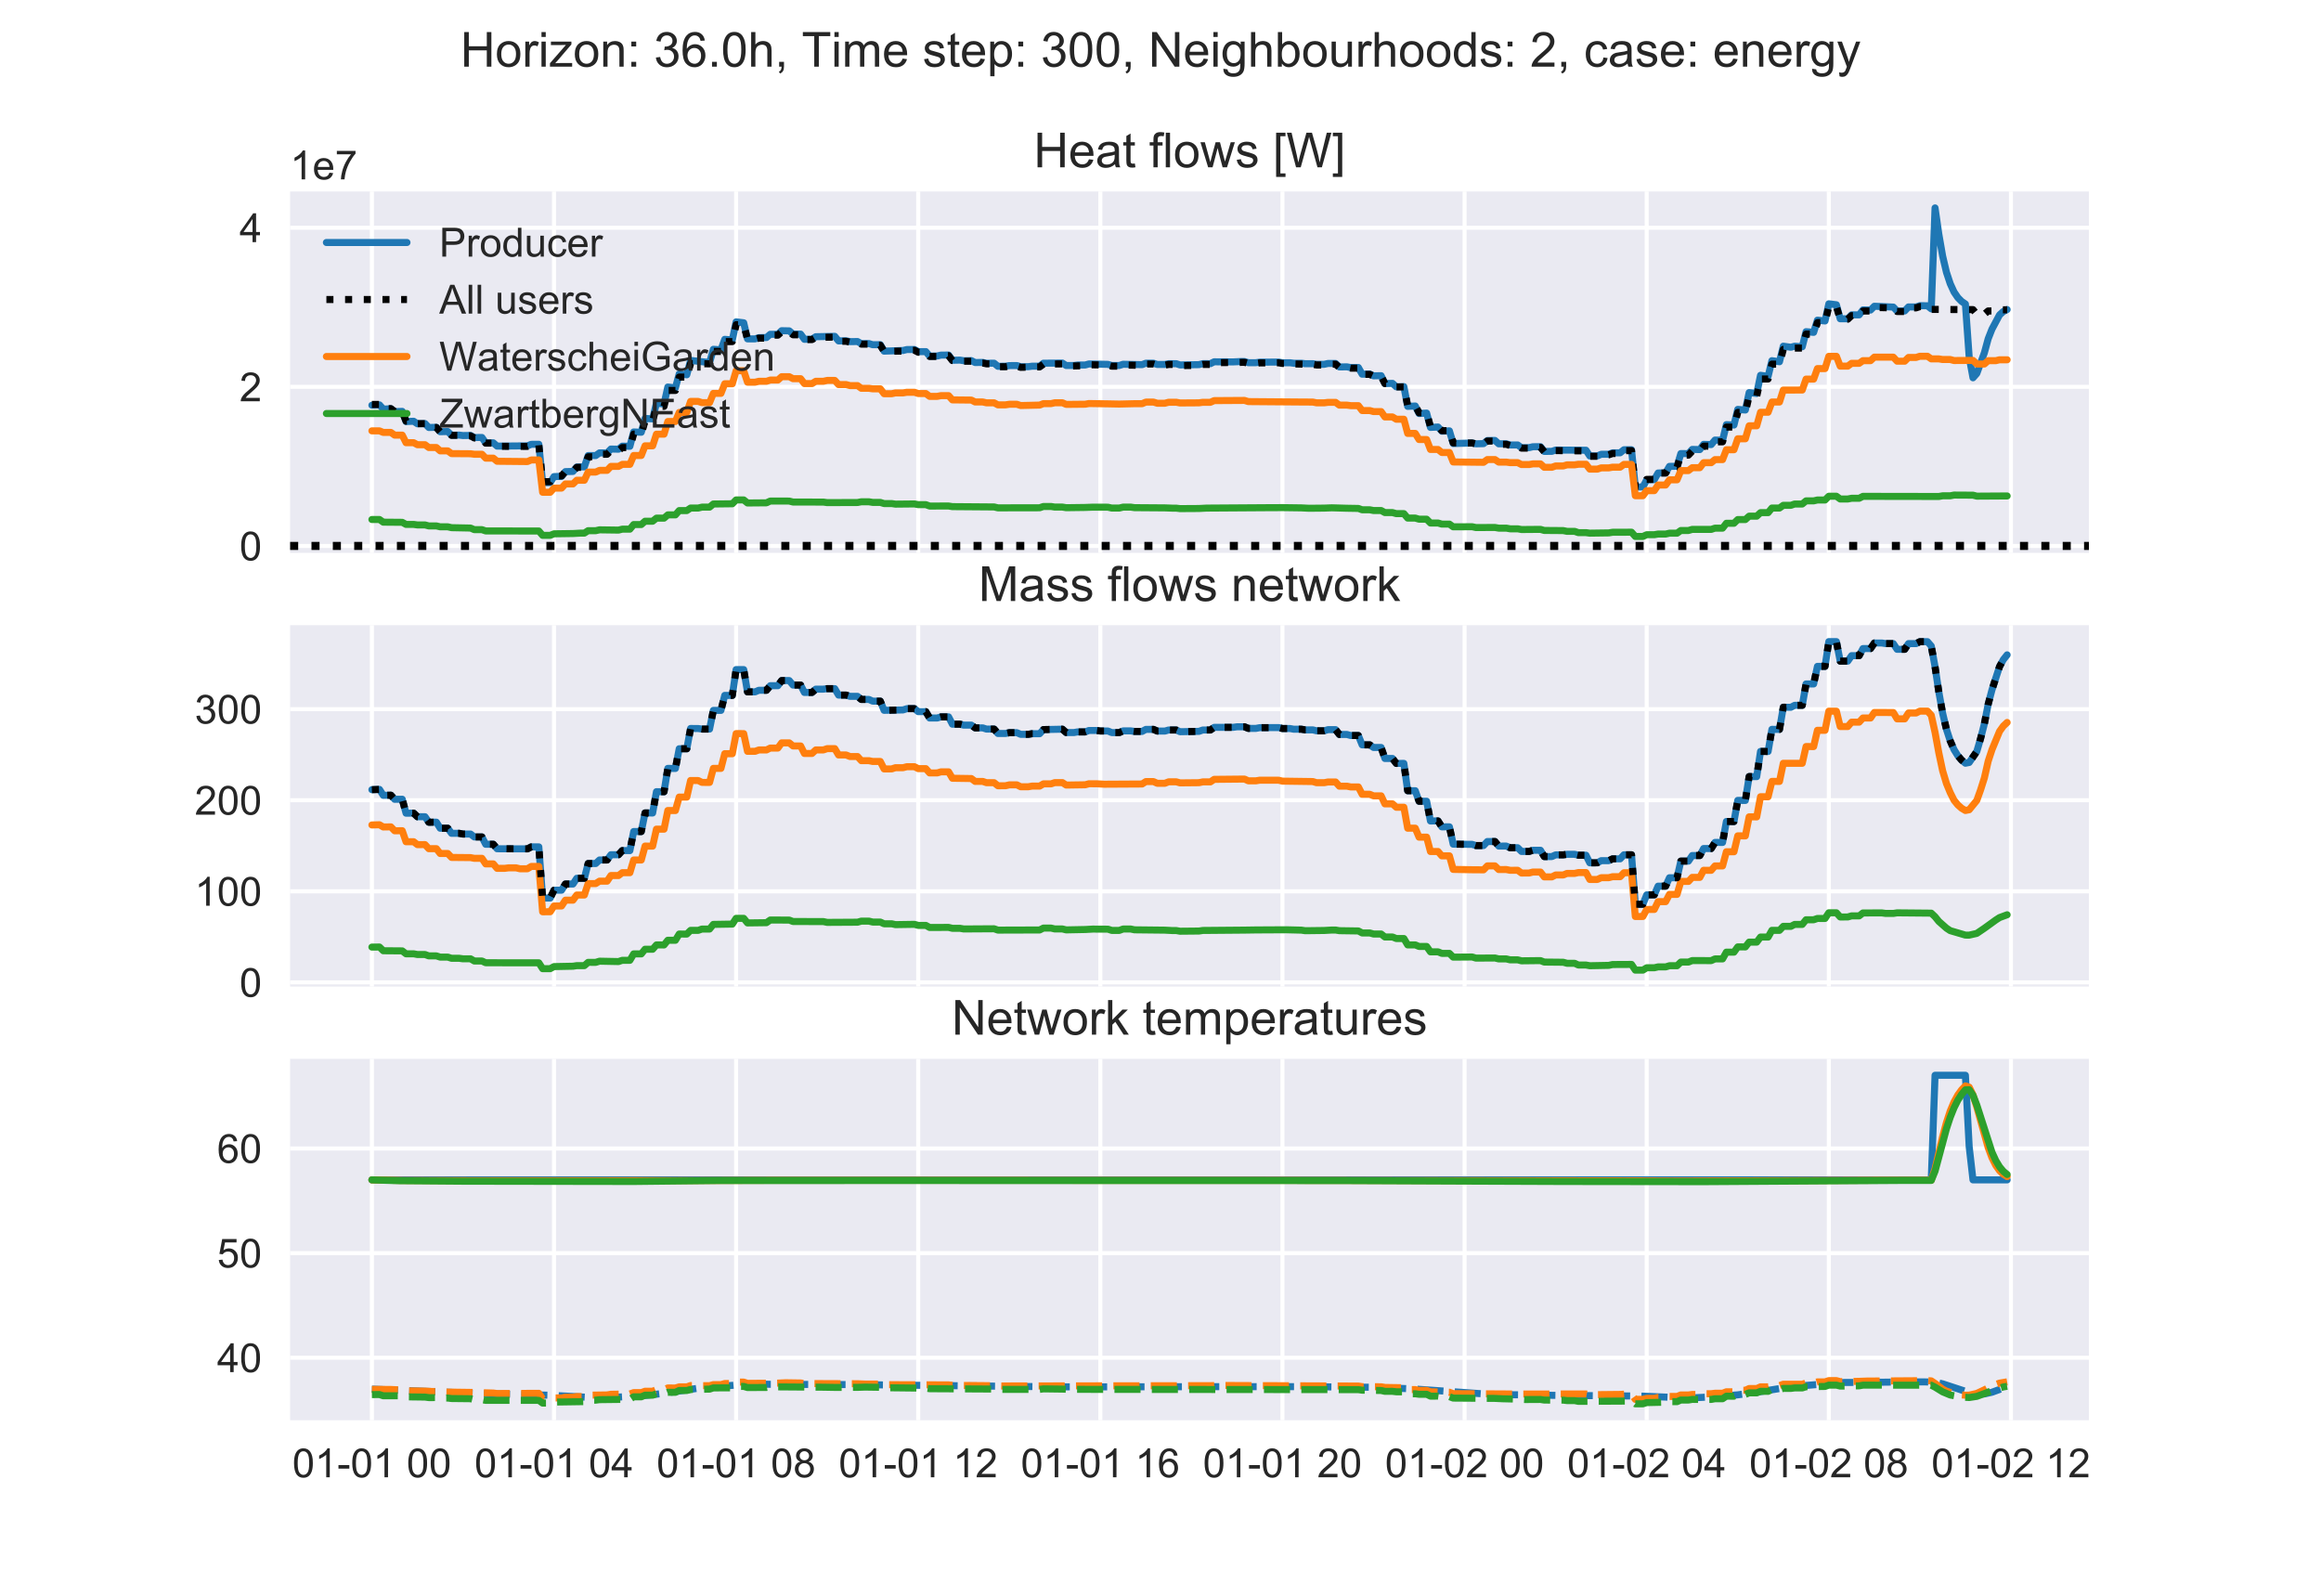 <?xml version="1.0" encoding="utf-8" standalone="no"?>
<!DOCTYPE svg PUBLIC "-//W3C//DTD SVG 1.1//EN"
  "http://www.w3.org/Graphics/SVG/1.1/DTD/svg11.dtd">
<!-- Created with matplotlib (https://matplotlib.org/) -->
<svg height="396pt" version="1.1" viewBox="0 0 576 396" width="576pt" xmlns="http://www.w3.org/2000/svg" xmlns:xlink="http://www.w3.org/1999/xlink">
 <defs>
  <style type="text/css">
*{stroke-linecap:butt;stroke-linejoin:round;}
  </style>
 </defs>
 <g id="figure_1">
  <g id="patch_1">
   <path d="M 0 396 
L 576 396 
L 576 0 
L 0 0 
z
" style="fill:#ffffff;"/>
  </g>
  <g id="axes_1">
   <g id="patch_2">
    <path d="M 72 137.202 
L 518.4 137.202 
L 518.4 47.52 
L 72 47.52 
z
" style="fill:#eaeaf2;"/>
   </g>
   <g id="matplotlib.axis_1">
    <g id="xtick_1">
     <g id="line2d_1">
      <path clip-path="url(#p2add5d2bf6)" d="M 92.291 137.202 
L 92.291 47.52 
" style="fill:none;stroke:#ffffff;stroke-linecap:round;"/>
     </g>
     <g id="line2d_2"/>
    </g>
    <g id="xtick_2">
     <g id="line2d_3">
      <path clip-path="url(#p2add5d2bf6)" d="M 137.486 137.202 
L 137.486 47.52 
" style="fill:none;stroke:#ffffff;stroke-linecap:round;"/>
     </g>
     <g id="line2d_4"/>
    </g>
    <g id="xtick_3">
     <g id="line2d_5">
      <path clip-path="url(#p2add5d2bf6)" d="M 182.682 137.202 
L 182.682 47.52 
" style="fill:none;stroke:#ffffff;stroke-linecap:round;"/>
     </g>
     <g id="line2d_6"/>
    </g>
    <g id="xtick_4">
     <g id="line2d_7">
      <path clip-path="url(#p2add5d2bf6)" d="M 227.877 137.202 
L 227.877 47.52 
" style="fill:none;stroke:#ffffff;stroke-linecap:round;"/>
     </g>
     <g id="line2d_8"/>
    </g>
    <g id="xtick_5">
     <g id="line2d_9">
      <path clip-path="url(#p2add5d2bf6)" d="M 273.073 137.202 
L 273.073 47.52 
" style="fill:none;stroke:#ffffff;stroke-linecap:round;"/>
     </g>
     <g id="line2d_10"/>
    </g>
    <g id="xtick_6">
     <g id="line2d_11">
      <path clip-path="url(#p2add5d2bf6)" d="M 318.269 137.202 
L 318.269 47.52 
" style="fill:none;stroke:#ffffff;stroke-linecap:round;"/>
     </g>
     <g id="line2d_12"/>
    </g>
    <g id="xtick_7">
     <g id="line2d_13">
      <path clip-path="url(#p2add5d2bf6)" d="M 363.464 137.202 
L 363.464 47.52 
" style="fill:none;stroke:#ffffff;stroke-linecap:round;"/>
     </g>
     <g id="line2d_14"/>
    </g>
    <g id="xtick_8">
     <g id="line2d_15">
      <path clip-path="url(#p2add5d2bf6)" d="M 408.66 137.202 
L 408.66 47.52 
" style="fill:none;stroke:#ffffff;stroke-linecap:round;"/>
     </g>
     <g id="line2d_16"/>
    </g>
    <g id="xtick_9">
     <g id="line2d_17">
      <path clip-path="url(#p2add5d2bf6)" d="M 453.855 137.202 
L 453.855 47.52 
" style="fill:none;stroke:#ffffff;stroke-linecap:round;"/>
     </g>
     <g id="line2d_18"/>
    </g>
    <g id="xtick_10">
     <g id="line2d_19">
      <path clip-path="url(#p2add5d2bf6)" d="M 499.051 137.202 
L 499.051 47.52 
" style="fill:none;stroke:#ffffff;stroke-linecap:round;"/>
     </g>
     <g id="line2d_20"/>
    </g>
   </g>
   <g id="matplotlib.axis_2">
    <g id="ytick_1">
     <g id="line2d_21">
      <path clip-path="url(#p2add5d2bf6)" d="M 72 135.481 
L 518.4 135.481 
" style="fill:none;stroke:#ffffff;stroke-linecap:round;"/>
     </g>
     <g id="line2d_22"/>
     <g id="text_1">
      <!-- 0 -->
      <defs>
       <path d="M 4.156 35.297 
Q 4.156 48 6.766 55.734 
Q 9.375 63.484 14.516 67.672 
Q 19.672 71.875 27.484 71.875 
Q 33.25 71.875 37.594 69.547 
Q 41.938 67.234 44.766 62.859 
Q 47.609 58.5 49.219 52.219 
Q 50.828 45.953 50.828 35.297 
Q 50.828 22.703 48.234 14.969 
Q 45.656 7.234 40.5 3 
Q 35.359 -1.219 27.484 -1.219 
Q 17.141 -1.219 11.234 6.203 
Q 4.156 15.141 4.156 35.297 
z
M 13.188 35.297 
Q 13.188 17.672 17.312 11.828 
Q 21.438 6 27.484 6 
Q 33.547 6 37.672 11.859 
Q 41.797 17.719 41.797 35.297 
Q 41.797 52.984 37.672 58.781 
Q 33.547 64.594 27.391 64.594 
Q 21.344 64.594 17.719 59.469 
Q 13.188 52.938 13.188 35.297 
z
" id="ArialMT-48"/>
      </defs>
      <g style="fill:#262626;" transform="translate(59.439 139.059)scale(0.1 -0.1)">
       <use xlink:href="#ArialMT-48"/>
      </g>
     </g>
    </g>
    <g id="ytick_2">
     <g id="line2d_23">
      <path clip-path="url(#p2add5d2bf6)" d="M 72 95.998 
L 518.4 95.998 
" style="fill:none;stroke:#ffffff;stroke-linecap:round;"/>
     </g>
     <g id="line2d_24"/>
     <g id="text_2">
      <!-- 2 -->
      <defs>
       <path d="M 50.344 8.453 
L 50.344 0 
L 3.031 0 
Q 2.938 3.172 4.047 6.109 
Q 5.859 10.938 9.828 15.625 
Q 13.812 20.312 21.344 26.469 
Q 33.016 36.031 37.109 41.625 
Q 41.219 47.219 41.219 52.203 
Q 41.219 57.422 37.469 61 
Q 33.734 64.594 27.734 64.594 
Q 21.391 64.594 17.578 60.781 
Q 13.766 56.984 13.719 50.25 
L 4.688 51.172 
Q 5.609 61.281 11.656 66.578 
Q 17.719 71.875 27.938 71.875 
Q 38.234 71.875 44.234 66.156 
Q 50.25 60.453 50.25 52 
Q 50.25 47.703 48.484 43.547 
Q 46.734 39.406 42.656 34.812 
Q 38.578 30.219 29.109 22.219 
Q 21.188 15.578 18.938 13.203 
Q 16.703 10.844 15.234 8.453 
z
" id="ArialMT-50"/>
      </defs>
      <g style="fill:#262626;" transform="translate(59.439 99.577)scale(0.1 -0.1)">
       <use xlink:href="#ArialMT-50"/>
      </g>
     </g>
    </g>
    <g id="ytick_3">
     <g id="line2d_25">
      <path clip-path="url(#p2add5d2bf6)" d="M 72 56.516 
L 518.4 56.516 
" style="fill:none;stroke:#ffffff;stroke-linecap:round;"/>
     </g>
     <g id="line2d_26"/>
     <g id="text_3">
      <!-- 4 -->
      <defs>
       <path d="M 32.328 0 
L 32.328 17.141 
L 1.266 17.141 
L 1.266 25.203 
L 33.938 71.578 
L 41.109 71.578 
L 41.109 25.203 
L 50.781 25.203 
L 50.781 17.141 
L 41.109 17.141 
L 41.109 0 
z
M 32.328 25.203 
L 32.328 57.469 
L 9.906 25.203 
z
" id="ArialMT-52"/>
      </defs>
      <g style="fill:#262626;" transform="translate(59.439 60.095)scale(0.1 -0.1)">
       <use xlink:href="#ArialMT-52"/>
      </g>
     </g>
    </g>
    <g id="text_4">
     <!-- 1e7 -->
     <defs>
      <path d="M 37.25 0 
L 28.469 0 
L 28.469 56 
Q 25.297 52.984 20.141 49.953 
Q 14.984 46.922 10.891 45.406 
L 10.891 53.906 
Q 18.266 57.375 23.781 62.297 
Q 29.297 67.234 31.594 71.875 
L 37.25 71.875 
z
" id="ArialMT-49"/>
      <path d="M 42.094 16.703 
L 51.172 15.578 
Q 49.031 7.625 43.219 3.219 
Q 37.406 -1.172 28.375 -1.172 
Q 17 -1.172 10.328 5.828 
Q 3.656 12.844 3.656 25.484 
Q 3.656 38.578 10.391 45.797 
Q 17.141 53.031 27.875 53.031 
Q 38.281 53.031 44.875 45.953 
Q 51.469 38.875 51.469 26.031 
Q 51.469 25.25 51.422 23.688 
L 12.75 23.688 
Q 13.234 15.141 17.578 10.594 
Q 21.922 6.062 28.422 6.062 
Q 33.25 6.062 36.672 8.594 
Q 40.094 11.141 42.094 16.703 
z
M 13.234 30.906 
L 42.188 30.906 
Q 41.609 37.453 38.875 40.719 
Q 34.672 45.797 27.984 45.797 
Q 21.922 45.797 17.797 41.75 
Q 13.672 37.703 13.234 30.906 
z
" id="ArialMT-101"/>
      <path d="M 4.734 62.203 
L 4.734 70.656 
L 51.078 70.656 
L 51.078 63.812 
Q 44.234 56.547 37.516 44.484 
Q 30.812 32.422 27.156 19.672 
Q 24.516 10.688 23.781 0 
L 14.75 0 
Q 14.891 8.453 18.062 20.406 
Q 21.234 32.375 27.172 43.484 
Q 33.109 54.594 39.797 62.203 
z
" id="ArialMT-55"/>
     </defs>
     <g style="fill:#262626;" transform="translate(72 44.52)scale(0.1 -0.1)">
      <use xlink:href="#ArialMT-49"/>
      <use x="55.615" xlink:href="#ArialMT-101"/>
      <use x="111.23" xlink:href="#ArialMT-55"/>
     </g>
    </g>
   </g>
   <g id="line2d_27">
    <path clip-path="url(#p2add5d2bf6)" d="M 92.291 100.561 
L 94.174 100.472 
L 95.116 101.523 
L 96.999 101.436 
L 97.94 102.156 
L 99.823 102.086 
L 100.765 104.605 
L 102.648 104.537 
L 103.59 105.169 
L 105.473 105.108 
L 106.415 106.088 
L 108.298 106.038 
L 109.239 107.13 
L 111.122 107.086 
L 112.064 108.009 
L 113.947 107.969 
L 114.889 108.085 
L 116.772 108.054 
L 117.713 108.581 
L 119.597 108.56 
L 120.538 109.91 
L 122.421 109.887 
L 123.363 110.707 
L 130.895 110.64 
L 131.837 110.262 
L 133.72 110.253 
L 134.662 119.78 
L 136.545 119.749 
L 137.486 118.267 
L 139.37 118.216 
L 140.311 117.039 
L 142.194 116.988 
L 143.136 115.888 
L 145.019 115.854 
L 145.961 113.055 
L 147.844 113.052 
L 148.785 112.384 
L 150.668 112.407 
L 151.61 111.431 
L 153.493 111.47 
L 154.435 110.709 
L 156.318 110.752 
L 157.259 107.194 
L 159.143 107.267 
L 160.084 103.832 
L 161.967 103.953 
L 162.909 100.065 
L 164.792 100.243 
L 165.734 96.035 
L 167.617 96.265 
L 168.558 92.772 
L 170.442 93.006 
L 171.383 89.437 
L 176.091 89.977 
L 177.033 86.681 
L 178.916 86.814 
L 179.857 84.207 
L 181.74 84.367 
L 182.682 79.873 
L 184.565 80.1 
L 185.507 84.09 
L 187.39 84.091 
L 188.331 83.79 
L 190.215 83.764 
L 191.156 82.955 
L 193.039 82.962 
L 193.981 82.066 
L 195.864 82.105 
L 196.806 82.911 
L 198.689 82.912 
L 199.63 84.203 
L 201.513 84.158 
L 202.455 83.558 
L 207.163 83.465 
L 208.104 84.601 
L 209.988 84.572 
L 210.929 84.781 
L 212.812 84.754 
L 213.754 85.284 
L 215.637 85.255 
L 216.579 85.548 
L 218.462 85.527 
L 219.403 87.14 
L 224.111 86.973 
L 225.053 86.742 
L 226.936 86.736 
L 227.877 87.263 
L 229.761 87.252 
L 230.702 88.373 
L 232.585 88.34 
L 233.527 88.123 
L 235.41 88.105 
L 236.352 89.4 
L 238.235 89.363 
L 239.176 89.517 
L 241.06 89.489 
L 242.001 89.966 
L 243.884 89.94 
L 244.826 90.15 
L 246.709 90.13 
L 247.651 90.904 
L 249.534 90.879 
L 250.475 90.726 
L 252.358 90.713 
L 253.3 91.008 
L 255.183 90.996 
L 256.125 90.873 
L 258.008 90.869 
L 258.949 90.132 
L 263.657 90.099 
L 264.599 90.708 
L 266.482 90.703 
L 267.424 90.581 
L 269.307 90.576 
L 270.248 90.317 
L 274.956 90.419 
L 275.898 90.701 
L 277.781 90.697 
L 278.722 90.392 
L 283.43 90.494 
L 284.372 90.127 
L 286.255 90.137 
L 287.197 90.444 
L 289.08 90.444 
L 290.021 90.25 
L 291.904 90.253 
L 292.846 90.563 
L 297.554 90.489 
L 298.496 90.244 
L 300.379 90.248 
L 301.32 89.784 
L 306.028 89.809 
L 307.911 89.72 
L 308.853 89.723 
L 309.794 90.008 
L 311.678 90.004 
L 312.619 89.876 
L 317.327 89.853 
L 318.269 90.026 
L 320.152 90.023 
L 321.093 90.146 
L 322.976 90.14 
L 323.918 90.256 
L 325.801 90.251 
L 326.743 90.413 
L 328.626 90.405 
L 329.567 90.197 
L 331.451 90.196 
L 332.392 91.057 
L 334.275 91.039 
L 335.217 91.217 
L 337.1 91.199 
L 338.042 92.858 
L 339.925 92.816 
L 340.866 93.266 
L 342.749 93.226 
L 343.691 95.187 
L 345.574 95.132 
L 346.516 95.994 
L 348.399 95.94 
L 349.34 100.845 
L 351.224 100.751 
L 352.165 102.616 
L 354.048 102.512 
L 354.99 106.064 
L 356.873 105.966 
L 357.815 107.004 
L 359.698 106.917 
L 360.639 110.067 
L 365.347 109.935 
L 366.289 110.135 
L 368.172 110.088 
L 369.114 109.319 
L 370.997 109.296 
L 371.938 110.139 
L 373.821 110.125 
L 374.763 110.429 
L 376.646 110.417 
L 377.588 111.102 
L 379.471 111.087 
L 380.412 110.862 
L 382.296 110.85 
L 383.237 112.02 
L 385.12 112.006 
L 386.062 111.681 
L 393.594 111.727 
L 394.536 113.146 
L 396.419 113.138 
L 397.361 112.734 
L 399.244 112.723 
L 400.185 112.376 
L 402.069 112.369 
L 403.01 111.61 
L 404.893 111.612 
L 405.835 120.862 
L 407.718 120.84 
L 408.66 119.074 
L 410.543 119.033 
L 411.484 117.379 
L 413.367 117.337 
L 414.309 115.733 
L 416.192 115.708 
L 417.134 112.558 
L 419.017 112.571 
L 419.958 111.524 
L 421.842 111.567 
L 422.783 110.265 
L 424.666 110.325 
L 425.608 109.202 
L 427.491 109.267 
L 428.433 105.378 
L 430.316 105.478 
L 431.257 101.596 
L 433.141 101.75 
L 434.082 97.422 
L 435.965 97.639 
L 436.907 93.13 
L 438.79 93.396 
L 439.732 89.505 
L 441.615 89.771 
L 442.556 85.91 
L 444.439 86.172 
L 445.381 85.915 
L 447.264 86.054 
L 448.206 82.313 
L 450.089 82.478 
L 451.03 79.455 
L 452.914 79.648 
L 453.855 75.391 
L 455.738 75.631 
L 456.68 79.104 
L 458.563 79.102 
L 459.505 78.133 
L 461.388 78.132 
L 462.329 76.902 
L 464.212 76.943 
L 465.154 75.995 
L 469.862 76.202 
L 470.803 77.196 
L 472.687 77.166 
L 473.628 76.162 
L 475.511 76.18 
L 476.453 75.855 
L 478.336 75.88 
L 479.278 76.642 
L 480.219 51.596 
L 481.161 58.146 
L 482.102 63.552 
L 483.044 67.551 
L 483.985 70.394 
L 484.927 72.459 
L 485.869 73.841 
L 486.81 74.795 
L 487.752 75.441 
L 488.693 88.671 
L 489.635 93.752 
L 490.577 92.687 
L 492.46 87.541 
L 493.401 84.077 
L 494.343 81.676 
L 496.226 78.147 
L 497.168 77.296 
L 498.109 76.816 
L 498.109 76.816 
" style="fill:none;stroke:#1f77b4;stroke-linecap:round;stroke-width:1.75;"/>
   </g>
   <g id="line2d_28">
    <path clip-path="url(#p2add5d2bf6)" d="M 92.291 100.36 
L 94.174 100.36 
L 95.116 101.408 
L 96.999 101.408 
L 97.94 102.116 
L 99.823 102.116 
L 100.765 104.515 
L 102.648 104.515 
L 103.59 105.141 
L 105.473 105.141 
L 106.415 106.091 
L 108.298 106.091 
L 109.239 107.14 
L 111.122 107.14 
L 112.064 108.031 
L 113.947 108.031 
L 114.889 108.16 
L 116.772 108.16 
L 117.713 108.682 
L 119.597 108.682 
L 120.538 109.967 
L 122.421 109.967 
L 123.363 110.747 
L 130.895 110.774 
L 131.837 110.431 
L 133.72 110.431 
L 134.662 119.529 
L 136.545 119.529 
L 137.486 118.111 
L 139.37 118.111 
L 140.311 117.012 
L 142.194 117.012 
L 143.136 115.99 
L 145.019 115.99 
L 145.961 113.36 
L 147.844 113.36 
L 148.785 112.725 
L 150.668 112.725 
L 151.61 111.805 
L 153.493 111.805 
L 154.435 111.071 
L 156.318 111.071 
L 157.259 107.719 
L 159.143 107.719 
L 160.084 104.493 
L 161.967 104.493 
L 162.909 100.846 
L 164.792 100.846 
L 165.734 96.894 
L 167.617 96.894 
L 168.558 93.579 
L 170.442 93.579 
L 171.383 90.209 
L 176.091 90.289 
L 177.033 87.209 
L 178.916 87.209 
L 179.857 84.767 
L 181.74 84.767 
L 182.682 80.578 
L 184.565 80.578 
L 185.507 84.181 
L 187.39 84.181 
L 188.331 83.92 
L 190.215 83.92 
L 191.156 83.175 
L 193.039 83.175 
L 193.981 82.346 
L 195.864 82.346 
L 196.806 83.078 
L 198.689 83.078 
L 199.63 84.268 
L 201.513 84.268 
L 202.455 83.735 
L 207.163 83.657 
L 208.104 84.701 
L 209.988 84.701 
L 210.929 84.905 
L 212.812 84.905 
L 213.754 85.4 
L 215.637 85.4 
L 216.579 85.683 
L 218.462 85.683 
L 219.403 87.184 
L 224.111 87.126 
L 225.053 86.921 
L 226.936 86.921 
L 227.877 87.411 
L 229.761 87.411 
L 230.702 88.458 
L 232.585 88.458 
L 233.527 88.272 
L 235.41 88.272 
L 236.352 89.475 
L 238.235 89.475 
L 239.176 89.635 
L 241.06 89.635 
L 242.001 90.085 
L 243.884 90.085 
L 244.826 90.287 
L 246.709 90.287 
L 247.651 91.013 
L 249.534 91.013 
L 250.475 90.883 
L 252.358 90.883 
L 253.3 91.159 
L 258.008 91.05 
L 258.949 90.365 
L 263.657 90.304 
L 264.599 90.863 
L 269.307 90.753 
L 270.248 90.515 
L 274.956 90.602 
L 275.898 90.867 
L 277.781 90.867 
L 278.722 90.583 
L 283.43 90.677 
L 284.372 90.34 
L 286.255 90.34 
L 287.197 90.619 
L 289.08 90.619 
L 290.021 90.443 
L 291.904 90.443 
L 292.846 90.73 
L 297.554 90.669 
L 298.496 90.442 
L 300.379 90.442 
L 301.32 90.012 
L 308.853 89.915 
L 309.794 90.176 
L 311.678 90.176 
L 312.619 90.059 
L 317.327 90.038 
L 318.269 90.198 
L 320.152 90.198 
L 321.093 90.314 
L 325.801 90.425 
L 326.743 90.575 
L 328.626 90.575 
L 329.567 90.384 
L 331.451 90.384 
L 332.392 91.181 
L 334.275 91.181 
L 335.217 91.355 
L 337.1 91.355 
L 338.042 92.904 
L 339.925 92.904 
L 340.866 93.343 
L 342.749 93.343 
L 343.691 95.187 
L 345.574 95.187 
L 346.516 96.019 
L 348.399 96.019 
L 349.34 100.64 
L 351.224 100.64 
L 352.165 102.439 
L 354.048 102.439 
L 354.99 105.842 
L 356.873 105.842 
L 357.815 106.87 
L 359.698 106.87 
L 360.639 109.894 
L 365.347 109.938 
L 366.289 110.159 
L 368.172 110.159 
L 369.114 109.456 
L 370.997 109.456 
L 371.938 110.257 
L 373.821 110.257 
L 374.763 110.554 
L 376.646 110.554 
L 377.588 111.208 
L 379.471 111.208 
L 380.412 111.001 
L 382.296 111.001 
L 383.237 112.113 
L 385.12 112.113 
L 386.062 111.817 
L 393.594 111.906 
L 394.536 113.241 
L 396.419 113.241 
L 397.361 112.865 
L 399.244 112.865 
L 400.185 112.539 
L 402.069 112.539 
L 403.01 111.832 
L 404.893 111.832 
L 405.835 120.661 
L 407.718 120.661 
L 408.66 118.963 
L 410.543 118.963 
L 411.484 117.403 
L 413.367 117.403 
L 414.309 115.9 
L 416.192 115.9 
L 417.134 112.942 
L 419.017 112.942 
L 419.958 111.948 
L 421.842 111.948 
L 422.783 110.718 
L 424.666 110.718 
L 425.608 109.638 
L 427.491 109.638 
L 428.433 105.979 
L 430.316 105.979 
L 431.257 102.337 
L 433.141 102.337 
L 434.082 98.279 
L 435.965 98.279 
L 436.907 94.043 
L 438.79 94.043 
L 439.732 90.356 
L 441.615 90.356 
L 442.556 86.713 
L 444.439 86.713 
L 445.381 86.38 
L 447.264 86.38 
L 448.206 82.894 
L 450.089 82.894 
L 451.03 80.063 
L 452.914 80.063 
L 453.855 76.088 
L 455.738 76.088 
L 456.68 79.208 
L 458.563 79.208 
L 459.505 78.33 
L 461.388 78.33 
L 462.329 77.189 
L 464.212 77.189 
L 465.154 76.305 
L 469.862 76.401 
L 470.803 77.305 
L 472.687 77.305 
L 473.628 76.398 
L 475.511 76.398 
L 476.453 76.091 
L 478.336 76.091 
L 479.278 76.782 
L 489.635 76.836 
L 490.577 77.977 
L 492.46 77.977 
L 493.401 77.165 
L 495.284 77.165 
L 496.226 76.877 
L 498.109 76.877 
L 498.109 76.877 
" style="fill:none;stroke:#000000;stroke-dasharray:1.75,2.888;stroke-dashoffset:0;stroke-width:1.75;"/>
   </g>
   <g id="line2d_29">
    <path clip-path="url(#p2add5d2bf6)" d="M 92.291 106.922 
L 94.174 106.922 
L 95.116 107.311 
L 96.999 107.311 
L 97.94 107.979 
L 99.823 107.979 
L 100.765 109.858 
L 102.648 109.858 
L 103.59 110.357 
L 105.473 110.357 
L 106.415 111.058 
L 108.298 111.058 
L 109.239 111.889 
L 111.122 111.889 
L 112.064 112.566 
L 116.772 112.6 
L 117.713 112.725 
L 119.597 112.725 
L 120.538 113.69 
L 122.421 113.69 
L 123.363 114.466 
L 130.895 114.539 
L 131.837 114.14 
L 133.72 114.14 
L 134.662 122.157 
L 136.545 122.157 
L 137.486 121.123 
L 139.37 121.123 
L 140.311 120.092 
L 142.194 120.092 
L 143.136 119.176 
L 145.019 119.176 
L 145.961 117.149 
L 147.844 117.149 
L 148.785 116.724 
L 150.668 116.724 
L 151.61 115.738 
L 153.493 115.738 
L 154.435 115.234 
L 156.318 115.234 
L 157.259 113.031 
L 159.143 113.031 
L 160.084 110.634 
L 161.967 110.634 
L 162.909 107.743 
L 164.792 107.743 
L 165.734 104.604 
L 167.617 104.604 
L 168.558 102.356 
L 170.442 102.356 
L 171.383 99.613 
L 173.266 99.613 
L 174.208 99.92 
L 176.091 99.92 
L 177.033 97.62 
L 178.916 97.62 
L 179.857 95.234 
L 181.74 95.234 
L 182.682 91.999 
L 184.565 91.999 
L 185.507 94.843 
L 187.39 94.843 
L 188.331 94.622 
L 190.215 94.622 
L 191.156 94.317 
L 193.039 94.317 
L 193.981 93.479 
L 195.864 93.479 
L 196.806 93.975 
L 198.689 93.975 
L 199.63 95.19 
L 201.513 95.19 
L 202.455 94.618 
L 204.338 94.618 
L 205.28 94.409 
L 207.163 94.409 
L 208.104 95.435 
L 209.988 95.435 
L 210.929 95.686 
L 212.812 95.686 
L 213.754 96.36 
L 215.637 96.36 
L 216.579 96.49 
L 218.462 96.49 
L 219.403 97.702 
L 221.286 97.702 
L 222.228 97.503 
L 224.111 97.503 
L 225.053 97.345 
L 226.936 97.345 
L 227.877 97.66 
L 229.761 97.66 
L 230.702 98.36 
L 232.585 98.36 
L 233.527 98.181 
L 235.41 98.181 
L 236.352 99.233 
L 241.06 99.282 
L 242.001 99.753 
L 243.884 99.753 
L 244.826 99.965 
L 246.709 99.965 
L 247.651 100.467 
L 249.534 100.467 
L 250.475 100.322 
L 252.358 100.322 
L 253.3 100.635 
L 258.008 100.525 
L 258.949 100.159 
L 260.833 100.159 
L 261.774 99.949 
L 263.657 99.949 
L 264.599 100.354 
L 269.307 100.307 
L 270.248 100.141 
L 274.956 100.215 
L 277.781 100.27 
L 281.547 100.179 
L 283.43 100.179 
L 284.372 99.783 
L 286.255 99.783 
L 287.197 100.065 
L 289.08 100.065 
L 290.021 99.821 
L 291.904 99.821 
L 292.846 99.996 
L 297.554 99.965 
L 298.496 99.835 
L 300.379 99.835 
L 301.32 99.416 
L 308.853 99.368 
L 309.794 99.658 
L 322.976 99.761 
L 325.801 99.777 
L 326.743 99.966 
L 328.626 99.966 
L 329.567 99.848 
L 331.451 99.848 
L 332.392 100.538 
L 334.275 100.538 
L 335.217 100.664 
L 337.1 100.664 
L 338.042 101.877 
L 339.925 101.877 
L 340.866 102.136 
L 342.749 102.136 
L 343.691 103.47 
L 345.574 103.47 
L 346.516 104.036 
L 348.399 104.036 
L 349.34 107.556 
L 351.224 107.556 
L 352.165 109.078 
L 354.048 109.078 
L 354.99 111.536 
L 356.873 111.536 
L 357.815 112.29 
L 359.698 112.29 
L 360.639 114.638 
L 368.172 114.723 
L 369.114 114.041 
L 370.997 114.041 
L 371.938 114.676 
L 373.821 114.676 
L 374.763 114.806 
L 376.646 114.806 
L 377.588 115.282 
L 379.471 115.282 
L 380.412 115.114 
L 382.296 115.114 
L 383.237 115.96 
L 385.12 115.96 
L 386.062 115.629 
L 387.945 115.629 
L 388.887 115.355 
L 390.77 115.355 
L 391.711 115.207 
L 393.594 115.207 
L 394.536 116.415 
L 396.419 116.415 
L 397.361 116.105 
L 399.244 116.105 
L 400.185 115.933 
L 402.069 115.933 
L 403.01 115.243 
L 404.893 115.243 
L 405.835 123.015 
L 407.718 123.015 
L 408.66 121.755 
L 410.543 121.755 
L 411.484 120.356 
L 413.367 120.356 
L 414.309 119.067 
L 416.192 119.067 
L 417.134 116.778 
L 419.017 116.778 
L 419.958 116.06 
L 421.842 116.06 
L 422.783 114.823 
L 424.666 114.823 
L 425.608 114.055 
L 427.491 114.055 
L 428.433 111.604 
L 430.316 111.604 
L 431.257 108.886 
L 433.141 108.886 
L 434.082 105.668 
L 435.965 105.668 
L 436.907 102.306 
L 438.79 102.306 
L 439.732 99.764 
L 441.615 99.764 
L 442.556 96.797 
L 447.264 96.789 
L 448.206 94.079 
L 450.089 94.079 
L 451.03 91.466 
L 452.914 91.466 
L 453.855 88.423 
L 455.738 88.423 
L 456.68 90.858 
L 458.563 90.858 
L 459.505 90.159 
L 461.388 90.159 
L 462.329 89.498 
L 464.212 89.498 
L 465.154 88.62 
L 469.862 88.633 
L 470.803 89.634 
L 472.687 89.634 
L 473.628 88.702 
L 475.511 88.702 
L 476.453 88.405 
L 478.336 88.405 
L 479.278 89.06 
L 481.161 89.06 
L 482.102 89.217 
L 483.985 89.217 
L 484.927 89.469 
L 489.635 89.435 
L 490.577 90.335 
L 492.46 90.335 
L 493.401 89.505 
L 495.284 89.505 
L 496.226 89.281 
L 498.109 89.281 
L 498.109 89.281 
" style="fill:none;stroke:#ff7f0e;stroke-linecap:round;stroke-width:1.75;"/>
   </g>
   <g id="line2d_30">
    <path clip-path="url(#p2add5d2bf6)" d="M 92.291 128.919 
L 94.174 128.919 
L 95.116 129.578 
L 99.823 129.617 
L 100.765 130.137 
L 102.648 130.137 
L 103.59 130.265 
L 105.473 130.265 
L 106.415 130.513 
L 108.298 130.513 
L 109.239 130.732 
L 111.122 130.732 
L 112.064 130.946 
L 116.772 131.041 
L 117.713 131.438 
L 119.597 131.438 
L 120.538 131.758 
L 133.72 131.772 
L 134.662 132.852 
L 136.545 132.852 
L 137.486 132.468 
L 142.194 132.4 
L 144.077 132.295 
L 145.019 132.295 
L 145.961 131.692 
L 147.844 131.692 
L 148.785 131.482 
L 153.493 131.548 
L 154.435 131.317 
L 156.318 131.317 
L 157.259 130.169 
L 159.143 130.169 
L 160.084 129.34 
L 161.967 129.34 
L 162.909 128.584 
L 164.792 128.584 
L 165.734 127.771 
L 167.617 127.771 
L 168.558 126.703 
L 170.442 126.703 
L 171.383 126.076 
L 173.266 126.076 
L 174.208 125.849 
L 176.091 125.849 
L 177.033 125.07 
L 181.74 125.014 
L 182.682 124.06 
L 184.565 124.06 
L 185.507 124.819 
L 190.215 124.778 
L 191.156 124.338 
L 195.864 124.347 
L 196.806 124.583 
L 204.338 124.597 
L 205.28 124.728 
L 212.812 124.7 
L 213.754 124.521 
L 215.637 124.521 
L 216.579 124.674 
L 218.462 124.674 
L 219.403 124.963 
L 221.286 124.963 
L 222.228 125.104 
L 226.936 125.056 
L 227.877 125.231 
L 229.761 125.231 
L 230.702 125.579 
L 235.41 125.572 
L 236.352 125.723 
L 246.709 125.803 
L 247.651 126.027 
L 258.008 126.005 
L 258.949 125.686 
L 260.833 125.686 
L 261.774 125.835 
L 263.657 125.835 
L 264.599 125.989 
L 269.307 125.927 
L 271.19 125.854 
L 274.956 125.868 
L 275.898 126.077 
L 277.781 126.077 
L 278.722 125.843 
L 280.606 125.843 
L 281.547 125.979 
L 289.08 126.034 
L 290.963 126.103 
L 291.904 126.103 
L 292.846 126.215 
L 297.554 126.185 
L 299.437 126.088 
L 314.502 125.987 
L 318.269 125.97 
L 322.976 126.034 
L 324.86 126.129 
L 328.626 126.09 
L 330.509 126.017 
L 334.275 126.124 
L 337.1 126.171 
L 338.042 126.507 
L 339.925 126.507 
L 340.866 126.688 
L 342.749 126.688 
L 343.691 127.199 
L 345.574 127.199 
L 346.516 127.463 
L 348.399 127.463 
L 349.34 128.565 
L 351.224 128.565 
L 352.165 128.842 
L 354.048 128.842 
L 354.99 129.787 
L 356.873 129.787 
L 357.815 130.061 
L 359.698 130.061 
L 360.639 130.736 
L 365.347 130.712 
L 366.289 130.917 
L 370.997 130.896 
L 371.938 131.062 
L 373.821 131.062 
L 374.763 131.229 
L 376.646 131.229 
L 377.588 131.406 
L 382.296 131.368 
L 383.237 131.633 
L 387.945 131.668 
L 388.887 131.858 
L 390.77 131.858 
L 391.711 132.18 
L 393.594 132.18 
L 394.536 132.307 
L 399.244 132.241 
L 400.185 132.087 
L 404.893 132.069 
L 405.835 133.126 
L 407.718 133.126 
L 408.66 132.688 
L 410.543 132.688 
L 411.484 132.528 
L 413.367 132.528 
L 414.309 132.314 
L 416.192 132.314 
L 417.134 131.645 
L 419.017 131.645 
L 419.958 131.369 
L 424.666 131.376 
L 425.608 131.064 
L 427.491 131.064 
L 428.433 129.855 
L 430.316 129.855 
L 431.257 128.931 
L 433.141 128.931 
L 434.082 128.092 
L 435.965 128.092 
L 436.907 127.218 
L 438.79 127.218 
L 439.732 126.072 
L 441.615 126.072 
L 442.556 125.397 
L 444.439 125.397 
L 445.381 125.072 
L 447.264 125.072 
L 448.206 124.295 
L 450.089 124.295 
L 451.03 124.078 
L 452.914 124.078 
L 453.855 123.145 
L 455.738 123.145 
L 456.68 123.83 
L 458.563 123.83 
L 459.505 123.651 
L 461.388 123.651 
L 462.329 123.171 
L 481.161 123.203 
L 482.102 123.038 
L 483.985 123.038 
L 484.927 122.854 
L 489.635 122.881 
L 490.577 123.123 
L 498.109 123.076 
L 498.109 123.076 
" style="fill:none;stroke:#2ca02c;stroke-linecap:round;stroke-width:1.75;"/>
   </g>
   <g id="line2d_31">
    <path clip-path="url(#p2add5d2bf6)" d="M 72 135.481 
L 518.4 135.481 
" style="fill:none;stroke:#000000;stroke-dasharray:2,3.3;stroke-dashoffset:0;stroke-width:2;"/>
   </g>
   <g id="patch_3">
    <path d="M 72 137.202 
L 72 47.52 
" style="fill:none;"/>
   </g>
   <g id="patch_4">
    <path d="M 518.4 137.202 
L 518.4 47.52 
" style="fill:none;"/>
   </g>
   <g id="patch_5">
    <path d="M 72 137.202 
L 518.4 137.202 
" style="fill:none;"/>
   </g>
   <g id="patch_6">
    <path d="M 72 47.52 
L 518.4 47.52 
" style="fill:none;"/>
   </g>
   <g id="text_5">
    <!-- Heat flows [W] -->
    <defs>
     <path d="M 8.016 0 
L 8.016 71.578 
L 17.484 71.578 
L 17.484 42.188 
L 54.688 42.188 
L 54.688 71.578 
L 64.156 71.578 
L 64.156 0 
L 54.688 0 
L 54.688 33.734 
L 17.484 33.734 
L 17.484 0 
z
" id="ArialMT-72"/>
     <path d="M 40.438 6.391 
Q 35.547 2.25 31.031 0.531 
Q 26.516 -1.172 21.344 -1.172 
Q 12.797 -1.172 8.203 3 
Q 3.609 7.172 3.609 13.672 
Q 3.609 17.484 5.344 20.625 
Q 7.078 23.781 9.891 25.688 
Q 12.703 27.594 16.219 28.562 
Q 18.797 29.25 24.031 29.891 
Q 34.672 31.156 39.703 32.906 
Q 39.75 34.719 39.75 35.203 
Q 39.75 40.578 37.25 42.781 
Q 33.891 45.75 27.25 45.75 
Q 21.047 45.75 18.094 43.578 
Q 15.141 41.406 13.719 35.891 
L 5.125 37.062 
Q 6.297 42.578 8.984 45.969 
Q 11.672 49.359 16.75 51.188 
Q 21.828 53.031 28.516 53.031 
Q 35.156 53.031 39.297 51.469 
Q 43.453 49.906 45.406 47.531 
Q 47.359 45.172 48.141 41.547 
Q 48.578 39.312 48.578 33.453 
L 48.578 21.734 
Q 48.578 9.469 49.141 6.219 
Q 49.703 2.984 51.375 0 
L 42.188 0 
Q 40.828 2.734 40.438 6.391 
z
M 39.703 26.031 
Q 34.906 24.078 25.344 22.703 
Q 19.922 21.922 17.672 20.938 
Q 15.438 19.969 14.203 18.094 
Q 12.984 16.219 12.984 13.922 
Q 12.984 10.406 15.641 8.062 
Q 18.312 5.719 23.438 5.719 
Q 28.516 5.719 32.469 7.938 
Q 36.422 10.156 38.281 14.016 
Q 39.703 17 39.703 22.797 
z
" id="ArialMT-97"/>
     <path d="M 25.781 7.859 
L 27.047 0.094 
Q 23.344 -0.688 20.406 -0.688 
Q 15.625 -0.688 12.984 0.828 
Q 10.359 2.344 9.281 4.812 
Q 8.203 7.281 8.203 15.188 
L 8.203 45.016 
L 1.766 45.016 
L 1.766 51.859 
L 8.203 51.859 
L 8.203 64.703 
L 16.938 69.969 
L 16.938 51.859 
L 25.781 51.859 
L 25.781 45.016 
L 16.938 45.016 
L 16.938 14.703 
Q 16.938 10.938 17.406 9.859 
Q 17.875 8.797 18.922 8.156 
Q 19.969 7.516 21.922 7.516 
Q 23.391 7.516 25.781 7.859 
z
" id="ArialMT-116"/>
     <path id="ArialMT-32"/>
     <path d="M 8.688 0 
L 8.688 45.016 
L 0.922 45.016 
L 0.922 51.859 
L 8.688 51.859 
L 8.688 57.375 
Q 8.688 62.594 9.625 65.141 
Q 10.891 68.562 14.078 70.672 
Q 17.281 72.797 23.047 72.797 
Q 26.766 72.797 31.25 71.922 
L 29.938 64.266 
Q 27.203 64.75 24.75 64.75 
Q 20.75 64.75 19.094 63.031 
Q 17.438 61.328 17.438 56.641 
L 17.438 51.859 
L 27.547 51.859 
L 27.547 45.016 
L 17.438 45.016 
L 17.438 0 
z
" id="ArialMT-102"/>
     <path d="M 6.391 0 
L 6.391 71.578 
L 15.188 71.578 
L 15.188 0 
z
" id="ArialMT-108"/>
     <path d="M 3.328 25.922 
Q 3.328 40.328 11.328 47.266 
Q 18.016 53.031 27.641 53.031 
Q 38.328 53.031 45.109 46.016 
Q 51.906 39.016 51.906 26.656 
Q 51.906 16.656 48.906 10.906 
Q 45.906 5.172 40.156 2 
Q 34.422 -1.172 27.641 -1.172 
Q 16.75 -1.172 10.031 5.812 
Q 3.328 12.797 3.328 25.922 
z
M 12.359 25.922 
Q 12.359 15.969 16.703 11.016 
Q 21.047 6.062 27.641 6.062 
Q 34.188 6.062 38.531 11.031 
Q 42.875 16.016 42.875 26.219 
Q 42.875 35.844 38.5 40.797 
Q 34.125 45.75 27.641 45.75 
Q 21.047 45.75 16.703 40.812 
Q 12.359 35.891 12.359 25.922 
z
" id="ArialMT-111"/>
     <path d="M 16.156 0 
L 0.297 51.859 
L 9.375 51.859 
L 17.625 21.922 
L 20.703 10.797 
Q 20.906 11.625 23.391 21.484 
L 31.641 51.859 
L 40.672 51.859 
L 48.438 21.781 
L 51.031 11.859 
L 54 21.875 
L 62.891 51.859 
L 71.438 51.859 
L 55.219 0 
L 46.094 0 
L 37.844 31.062 
L 35.844 39.891 
L 25.344 0 
z
" id="ArialMT-119"/>
     <path d="M 3.078 15.484 
L 11.766 16.844 
Q 12.5 11.625 15.844 8.844 
Q 19.188 6.062 25.203 6.062 
Q 31.25 6.062 34.172 8.516 
Q 37.109 10.984 37.109 14.312 
Q 37.109 17.281 34.516 19 
Q 32.719 20.172 25.531 21.969 
Q 15.875 24.422 12.141 26.203 
Q 8.406 27.984 6.469 31.125 
Q 4.547 34.281 4.547 38.094 
Q 4.547 41.547 6.125 44.5 
Q 7.719 47.469 10.453 49.422 
Q 12.5 50.922 16.031 51.969 
Q 19.578 53.031 23.641 53.031 
Q 29.734 53.031 34.344 51.266 
Q 38.969 49.516 41.156 46.5 
Q 43.359 43.5 44.188 38.484 
L 35.594 37.312 
Q 35.016 41.312 32.203 43.547 
Q 29.391 45.797 24.266 45.797 
Q 18.219 45.797 15.625 43.797 
Q 13.031 41.797 13.031 39.109 
Q 13.031 37.406 14.109 36.031 
Q 15.188 34.625 17.484 33.688 
Q 18.797 33.203 25.25 31.453 
Q 34.578 28.953 38.25 27.359 
Q 41.938 25.781 44.031 22.75 
Q 46.141 19.734 46.141 15.234 
Q 46.141 10.844 43.578 6.953 
Q 41.016 3.078 36.172 0.953 
Q 31.344 -1.172 25.25 -1.172 
Q 15.141 -1.172 9.844 3.031 
Q 4.547 7.234 3.078 15.484 
z
" id="ArialMT-115"/>
     <path d="M 6.781 -19.875 
L 6.781 71.578 
L 26.172 71.578 
L 26.172 64.312 
L 15.578 64.312 
L 15.578 -12.594 
L 26.172 -12.594 
L 26.172 -19.875 
z
" id="ArialMT-91"/>
     <path d="M 20.219 0 
L 1.219 71.578 
L 10.938 71.578 
L 21.828 24.656 
Q 23.578 17.281 24.859 10.016 
Q 27.594 21.484 28.078 23.25 
L 41.703 71.578 
L 53.125 71.578 
L 63.375 35.359 
Q 67.234 21.875 68.953 10.016 
Q 70.312 16.797 72.516 25.594 
L 83.734 71.578 
L 93.266 71.578 
L 73.641 0 
L 64.5 0 
L 49.422 54.547 
Q 47.516 61.375 47.172 62.938 
Q 46.047 58.016 45.062 54.547 
L 29.891 0 
z
" id="ArialMT-87"/>
     <path d="M 21.297 -19.875 
L 1.906 -19.875 
L 1.906 -12.594 
L 12.5 -12.594 
L 12.5 64.312 
L 1.906 64.312 
L 1.906 71.578 
L 21.297 71.578 
z
" id="ArialMT-93"/>
    </defs>
    <g style="fill:#262626;" transform="translate(256.526 41.52)scale(0.12 -0.12)">
     <use xlink:href="#ArialMT-72"/>
     <use x="72.217" xlink:href="#ArialMT-101"/>
     <use x="127.832" xlink:href="#ArialMT-97"/>
     <use x="183.447" xlink:href="#ArialMT-116"/>
     <use x="211.23" xlink:href="#ArialMT-32"/>
     <use x="239.014" xlink:href="#ArialMT-102"/>
     <use x="266.797" xlink:href="#ArialMT-108"/>
     <use x="289.014" xlink:href="#ArialMT-111"/>
     <use x="344.629" xlink:href="#ArialMT-119"/>
     <use x="416.846" xlink:href="#ArialMT-115"/>
     <use x="466.846" xlink:href="#ArialMT-32"/>
     <use x="494.629" xlink:href="#ArialMT-91"/>
     <use x="522.412" xlink:href="#ArialMT-87"/>
     <use x="616.797" xlink:href="#ArialMT-93"/>
    </g>
   </g>
   <g id="legend_1">
    <g id="line2d_32">
     <path d="M 81 60.178 
L 101 60.178 
" style="fill:none;stroke:#1f77b4;stroke-linecap:round;stroke-width:1.75;"/>
    </g>
    <g id="line2d_33"/>
    <g id="text_6">
     <!-- Producer -->
     <defs>
      <path d="M 7.719 0 
L 7.719 71.578 
L 34.719 71.578 
Q 41.844 71.578 45.609 70.906 
Q 50.875 70.016 54.438 67.547 
Q 58.016 65.094 60.188 60.641 
Q 62.359 56.203 62.359 50.875 
Q 62.359 41.75 56.547 35.422 
Q 50.734 29.109 35.547 29.109 
L 17.188 29.109 
L 17.188 0 
z
M 17.188 37.547 
L 35.688 37.547 
Q 44.875 37.547 48.734 40.969 
Q 52.594 44.391 52.594 50.594 
Q 52.594 55.078 50.312 58.266 
Q 48.047 61.469 44.344 62.5 
Q 41.938 63.141 35.5 63.141 
L 17.188 63.141 
z
" id="ArialMT-80"/>
      <path d="M 6.5 0 
L 6.5 51.859 
L 14.406 51.859 
L 14.406 44 
Q 17.438 49.516 20 51.266 
Q 22.562 53.031 25.641 53.031 
Q 30.078 53.031 34.672 50.203 
L 31.641 42.047 
Q 28.422 43.953 25.203 43.953 
Q 22.312 43.953 20.016 42.219 
Q 17.719 40.484 16.75 37.406 
Q 15.281 32.719 15.281 27.156 
L 15.281 0 
z
" id="ArialMT-114"/>
      <path d="M 40.234 0 
L 40.234 6.547 
Q 35.297 -1.172 25.734 -1.172 
Q 19.531 -1.172 14.328 2.25 
Q 9.125 5.672 6.266 11.797 
Q 3.422 17.922 3.422 25.875 
Q 3.422 33.641 6 39.969 
Q 8.594 46.297 13.766 49.656 
Q 18.953 53.031 25.344 53.031 
Q 30.031 53.031 33.688 51.047 
Q 37.359 49.078 39.656 45.906 
L 39.656 71.578 
L 48.391 71.578 
L 48.391 0 
z
M 12.453 25.875 
Q 12.453 15.922 16.641 10.984 
Q 20.844 6.062 26.562 6.062 
Q 32.328 6.062 36.344 10.766 
Q 40.375 15.484 40.375 25.141 
Q 40.375 35.797 36.266 40.766 
Q 32.172 45.75 26.172 45.75 
Q 20.312 45.75 16.375 40.969 
Q 12.453 36.188 12.453 25.875 
z
" id="ArialMT-100"/>
      <path d="M 40.578 0 
L 40.578 7.625 
Q 34.516 -1.172 24.125 -1.172 
Q 19.531 -1.172 15.547 0.578 
Q 11.578 2.344 9.641 5 
Q 7.719 7.672 6.938 11.531 
Q 6.391 14.109 6.391 19.734 
L 6.391 51.859 
L 15.188 51.859 
L 15.188 23.094 
Q 15.188 16.219 15.719 13.812 
Q 16.547 10.359 19.234 8.375 
Q 21.922 6.391 25.875 6.391 
Q 29.828 6.391 33.297 8.422 
Q 36.766 10.453 38.203 13.938 
Q 39.656 17.438 39.656 24.078 
L 39.656 51.859 
L 48.438 51.859 
L 48.438 0 
z
" id="ArialMT-117"/>
      <path d="M 40.438 19 
L 49.078 17.875 
Q 47.656 8.938 41.812 3.875 
Q 35.984 -1.172 27.484 -1.172 
Q 16.844 -1.172 10.375 5.781 
Q 3.906 12.75 3.906 25.734 
Q 3.906 34.125 6.688 40.422 
Q 9.469 46.734 15.156 49.875 
Q 20.844 53.031 27.547 53.031 
Q 35.984 53.031 41.359 48.75 
Q 46.734 44.484 48.25 36.625 
L 39.703 35.297 
Q 38.484 40.531 35.375 43.156 
Q 32.281 45.797 27.875 45.797 
Q 21.234 45.797 17.078 41.031 
Q 12.938 36.281 12.938 25.984 
Q 12.938 15.531 16.938 10.797 
Q 20.953 6.062 27.391 6.062 
Q 32.562 6.062 36.031 9.234 
Q 39.5 12.406 40.438 19 
z
" id="ArialMT-99"/>
     </defs>
     <g style="fill:#262626;" transform="translate(109 63.678)scale(0.1 -0.1)">
      <use xlink:href="#ArialMT-80"/>
      <use x="66.699" xlink:href="#ArialMT-114"/>
      <use x="100" xlink:href="#ArialMT-111"/>
      <use x="155.615" xlink:href="#ArialMT-100"/>
      <use x="211.23" xlink:href="#ArialMT-117"/>
      <use x="266.846" xlink:href="#ArialMT-99"/>
      <use x="316.846" xlink:href="#ArialMT-101"/>
      <use x="372.461" xlink:href="#ArialMT-114"/>
     </g>
    </g>
    <g id="line2d_34">
     <path d="M 81 74.323 
L 101 74.323 
" style="fill:none;stroke:#000000;stroke-dasharray:1.75,2.888;stroke-dashoffset:0;stroke-width:1.75;"/>
    </g>
    <g id="line2d_35"/>
    <g id="text_7">
     <!-- All users -->
     <defs>
      <path d="M -0.141 0 
L 27.344 71.578 
L 37.547 71.578 
L 66.844 0 
L 56.062 0 
L 47.703 21.688 
L 17.781 21.688 
L 9.906 0 
z
M 20.516 29.391 
L 44.781 29.391 
L 37.312 49.219 
Q 33.891 58.25 32.234 64.062 
Q 30.859 57.172 28.375 50.391 
z
" id="ArialMT-65"/>
     </defs>
     <g style="fill:#262626;" transform="translate(109 77.823)scale(0.1 -0.1)">
      <use xlink:href="#ArialMT-65"/>
      <use x="66.699" xlink:href="#ArialMT-108"/>
      <use x="88.916" xlink:href="#ArialMT-108"/>
      <use x="111.133" xlink:href="#ArialMT-32"/>
      <use x="138.916" xlink:href="#ArialMT-117"/>
      <use x="194.531" xlink:href="#ArialMT-115"/>
      <use x="244.531" xlink:href="#ArialMT-101"/>
      <use x="300.146" xlink:href="#ArialMT-114"/>
      <use x="333.447" xlink:href="#ArialMT-115"/>
     </g>
    </g>
    <g id="line2d_36">
     <path d="M 81 88.468 
L 101 88.468 
" style="fill:none;stroke:#ff7f0e;stroke-linecap:round;stroke-width:1.75;"/>
    </g>
    <g id="line2d_37"/>
    <g id="text_8">
     <!-- WaterscheiGarden -->
     <defs>
      <path d="M 6.594 0 
L 6.594 71.578 
L 15.375 71.578 
L 15.375 45.906 
Q 21.531 53.031 30.906 53.031 
Q 36.672 53.031 40.922 50.75 
Q 45.172 48.484 47 44.484 
Q 48.828 40.484 48.828 32.859 
L 48.828 0 
L 40.047 0 
L 40.047 32.859 
Q 40.047 39.453 37.188 42.453 
Q 34.328 45.453 29.109 45.453 
Q 25.203 45.453 21.75 43.422 
Q 18.312 41.406 16.844 37.938 
Q 15.375 34.469 15.375 28.375 
L 15.375 0 
z
" id="ArialMT-104"/>
      <path d="M 6.641 61.469 
L 6.641 71.578 
L 15.438 71.578 
L 15.438 61.469 
z
M 6.641 0 
L 6.641 51.859 
L 15.438 51.859 
L 15.438 0 
z
" id="ArialMT-105"/>
      <path d="M 41.219 28.078 
L 41.219 36.469 
L 71.531 36.531 
L 71.531 9.969 
Q 64.547 4.391 57.125 1.578 
Q 49.703 -1.219 41.891 -1.219 
Q 31.344 -1.219 22.719 3.297 
Q 14.109 7.812 9.719 16.359 
Q 5.328 24.906 5.328 35.453 
Q 5.328 45.906 9.688 54.953 
Q 14.062 64.016 22.266 68.406 
Q 30.469 72.797 41.156 72.797 
Q 48.922 72.797 55.188 70.281 
Q 61.469 67.781 65.031 63.281 
Q 68.609 58.797 70.453 51.562 
L 61.922 49.219 
Q 60.297 54.688 57.906 57.812 
Q 55.516 60.938 51.062 62.812 
Q 46.625 64.703 41.219 64.703 
Q 34.719 64.703 29.984 62.719 
Q 25.25 60.75 22.344 57.516 
Q 19.438 54.297 17.828 50.438 
Q 15.094 43.797 15.094 36.031 
Q 15.094 26.469 18.391 20.016 
Q 21.688 13.578 27.984 10.453 
Q 34.281 7.328 41.359 7.328 
Q 47.516 7.328 53.375 9.688 
Q 59.234 12.062 62.25 14.75 
L 62.25 28.078 
z
" id="ArialMT-71"/>
      <path d="M 6.594 0 
L 6.594 51.859 
L 14.5 51.859 
L 14.5 44.484 
Q 20.219 53.031 31 53.031 
Q 35.688 53.031 39.625 51.344 
Q 43.562 49.656 45.516 46.922 
Q 47.469 44.188 48.25 40.438 
Q 48.734 37.984 48.734 31.891 
L 48.734 0 
L 39.938 0 
L 39.938 31.547 
Q 39.938 36.922 38.906 39.578 
Q 37.891 42.234 35.281 43.812 
Q 32.672 45.406 29.156 45.406 
Q 23.531 45.406 19.453 41.844 
Q 15.375 38.281 15.375 28.328 
L 15.375 0 
z
" id="ArialMT-110"/>
     </defs>
     <g style="fill:#262626;" transform="translate(109 91.968)scale(0.1 -0.1)">
      <use xlink:href="#ArialMT-87"/>
      <use x="94.338" xlink:href="#ArialMT-97"/>
      <use x="149.953" xlink:href="#ArialMT-116"/>
      <use x="177.736" xlink:href="#ArialMT-101"/>
      <use x="233.352" xlink:href="#ArialMT-114"/>
      <use x="266.652" xlink:href="#ArialMT-115"/>
      <use x="316.652" xlink:href="#ArialMT-99"/>
      <use x="366.652" xlink:href="#ArialMT-104"/>
      <use x="422.268" xlink:href="#ArialMT-101"/>
      <use x="477.883" xlink:href="#ArialMT-105"/>
      <use x="500.1" xlink:href="#ArialMT-71"/>
      <use x="577.883" xlink:href="#ArialMT-97"/>
      <use x="633.498" xlink:href="#ArialMT-114"/>
      <use x="666.799" xlink:href="#ArialMT-100"/>
      <use x="722.414" xlink:href="#ArialMT-101"/>
      <use x="778.029" xlink:href="#ArialMT-110"/>
     </g>
    </g>
    <g id="line2d_38">
     <path d="M 81 102.614 
L 101 102.614 
" style="fill:none;stroke:#2ca02c;stroke-linecap:round;stroke-width:1.75;"/>
    </g>
    <g id="line2d_39"/>
    <g id="text_9">
     <!-- ZwartbergNEast -->
     <defs>
      <path d="M 2 0 
L 2 8.797 
L 38.672 54.641 
Q 42.578 59.516 46.094 63.141 
L 6.156 63.141 
L 6.156 71.578 
L 57.422 71.578 
L 57.422 63.141 
L 17.234 13.484 
L 12.891 8.453 
L 58.594 8.453 
L 58.594 0 
z
" id="ArialMT-90"/>
      <path d="M 14.703 0 
L 6.547 0 
L 6.547 71.578 
L 15.328 71.578 
L 15.328 46.047 
Q 20.906 53.031 29.547 53.031 
Q 34.328 53.031 38.594 51.094 
Q 42.875 49.172 45.625 45.672 
Q 48.391 42.188 49.953 37.25 
Q 51.516 32.328 51.516 26.703 
Q 51.516 13.375 44.922 6.094 
Q 38.328 -1.172 29.109 -1.172 
Q 19.922 -1.172 14.703 6.5 
z
M 14.594 26.312 
Q 14.594 17 17.141 12.844 
Q 21.297 6.062 28.375 6.062 
Q 34.125 6.062 38.328 11.062 
Q 42.531 16.062 42.531 25.984 
Q 42.531 36.141 38.5 40.969 
Q 34.469 45.797 28.766 45.797 
Q 23 45.797 18.797 40.797 
Q 14.594 35.797 14.594 26.312 
z
" id="ArialMT-98"/>
      <path d="M 4.984 -4.297 
L 13.531 -5.562 
Q 14.062 -9.516 16.5 -11.328 
Q 19.781 -13.766 25.438 -13.766 
Q 31.547 -13.766 34.859 -11.328 
Q 38.188 -8.891 39.359 -4.5 
Q 40.047 -1.812 39.984 6.781 
Q 34.234 0 25.641 0 
Q 14.938 0 9.078 7.719 
Q 3.219 15.438 3.219 26.219 
Q 3.219 33.641 5.906 39.906 
Q 8.594 46.188 13.688 49.609 
Q 18.797 53.031 25.688 53.031 
Q 34.859 53.031 40.828 45.609 
L 40.828 51.859 
L 48.922 51.859 
L 48.922 7.031 
Q 48.922 -5.078 46.453 -10.125 
Q 44 -15.188 38.641 -18.109 
Q 33.297 -21.047 25.484 -21.047 
Q 16.219 -21.047 10.5 -16.875 
Q 4.781 -12.703 4.984 -4.297 
z
M 12.25 26.859 
Q 12.25 16.656 16.297 11.969 
Q 20.359 7.281 26.469 7.281 
Q 32.516 7.281 36.609 11.938 
Q 40.719 16.609 40.719 26.562 
Q 40.719 36.078 36.5 40.906 
Q 32.281 45.75 26.312 45.75 
Q 20.453 45.75 16.344 40.984 
Q 12.25 36.234 12.25 26.859 
z
" id="ArialMT-103"/>
      <path d="M 7.625 0 
L 7.625 71.578 
L 17.328 71.578 
L 54.938 15.375 
L 54.938 71.578 
L 64.016 71.578 
L 64.016 0 
L 54.297 0 
L 16.703 56.25 
L 16.703 0 
z
" id="ArialMT-78"/>
      <path d="M 7.906 0 
L 7.906 71.578 
L 59.672 71.578 
L 59.672 63.141 
L 17.391 63.141 
L 17.391 41.219 
L 56.984 41.219 
L 56.984 32.812 
L 17.391 32.812 
L 17.391 8.453 
L 61.328 8.453 
L 61.328 0 
z
" id="ArialMT-69"/>
     </defs>
     <g style="fill:#262626;" transform="translate(109 106.114)scale(0.1 -0.1)">
      <use xlink:href="#ArialMT-90"/>
      <use x="61.084" xlink:href="#ArialMT-119"/>
      <use x="133.301" xlink:href="#ArialMT-97"/>
      <use x="188.916" xlink:href="#ArialMT-114"/>
      <use x="222.217" xlink:href="#ArialMT-116"/>
      <use x="250" xlink:href="#ArialMT-98"/>
      <use x="305.615" xlink:href="#ArialMT-101"/>
      <use x="361.23" xlink:href="#ArialMT-114"/>
      <use x="394.531" xlink:href="#ArialMT-103"/>
      <use x="450.146" xlink:href="#ArialMT-78"/>
      <use x="522.363" xlink:href="#ArialMT-69"/>
      <use x="589.062" xlink:href="#ArialMT-97"/>
      <use x="644.678" xlink:href="#ArialMT-115"/>
      <use x="694.678" xlink:href="#ArialMT-116"/>
     </g>
    </g>
   </g>
  </g>
  <g id="axes_2">
   <g id="patch_7">
    <path d="M 72 244.821 
L 518.4 244.821 
L 518.4 155.139 
L 72 155.139 
z
" style="fill:#eaeaf2;"/>
   </g>
   <g id="matplotlib.axis_3">
    <g id="xtick_11">
     <g id="line2d_40">
      <path clip-path="url(#p6cb16e5506)" d="M 92.291 244.821 
L 92.291 155.139 
" style="fill:none;stroke:#ffffff;stroke-linecap:round;"/>
     </g>
     <g id="line2d_41"/>
    </g>
    <g id="xtick_12">
     <g id="line2d_42">
      <path clip-path="url(#p6cb16e5506)" d="M 137.486 244.821 
L 137.486 155.139 
" style="fill:none;stroke:#ffffff;stroke-linecap:round;"/>
     </g>
     <g id="line2d_43"/>
    </g>
    <g id="xtick_13">
     <g id="line2d_44">
      <path clip-path="url(#p6cb16e5506)" d="M 182.682 244.821 
L 182.682 155.139 
" style="fill:none;stroke:#ffffff;stroke-linecap:round;"/>
     </g>
     <g id="line2d_45"/>
    </g>
    <g id="xtick_14">
     <g id="line2d_46">
      <path clip-path="url(#p6cb16e5506)" d="M 227.877 244.821 
L 227.877 155.139 
" style="fill:none;stroke:#ffffff;stroke-linecap:round;"/>
     </g>
     <g id="line2d_47"/>
    </g>
    <g id="xtick_15">
     <g id="line2d_48">
      <path clip-path="url(#p6cb16e5506)" d="M 273.073 244.821 
L 273.073 155.139 
" style="fill:none;stroke:#ffffff;stroke-linecap:round;"/>
     </g>
     <g id="line2d_49"/>
    </g>
    <g id="xtick_16">
     <g id="line2d_50">
      <path clip-path="url(#p6cb16e5506)" d="M 318.269 244.821 
L 318.269 155.139 
" style="fill:none;stroke:#ffffff;stroke-linecap:round;"/>
     </g>
     <g id="line2d_51"/>
    </g>
    <g id="xtick_17">
     <g id="line2d_52">
      <path clip-path="url(#p6cb16e5506)" d="M 363.464 244.821 
L 363.464 155.139 
" style="fill:none;stroke:#ffffff;stroke-linecap:round;"/>
     </g>
     <g id="line2d_53"/>
    </g>
    <g id="xtick_18">
     <g id="line2d_54">
      <path clip-path="url(#p6cb16e5506)" d="M 408.66 244.821 
L 408.66 155.139 
" style="fill:none;stroke:#ffffff;stroke-linecap:round;"/>
     </g>
     <g id="line2d_55"/>
    </g>
    <g id="xtick_19">
     <g id="line2d_56">
      <path clip-path="url(#p6cb16e5506)" d="M 453.855 244.821 
L 453.855 155.139 
" style="fill:none;stroke:#ffffff;stroke-linecap:round;"/>
     </g>
     <g id="line2d_57"/>
    </g>
    <g id="xtick_20">
     <g id="line2d_58">
      <path clip-path="url(#p6cb16e5506)" d="M 499.051 244.821 
L 499.051 155.139 
" style="fill:none;stroke:#ffffff;stroke-linecap:round;"/>
     </g>
     <g id="line2d_59"/>
    </g>
   </g>
   <g id="matplotlib.axis_4">
    <g id="ytick_4">
     <g id="line2d_60">
      <path clip-path="url(#p6cb16e5506)" d="M 72 243.783 
L 518.4 243.783 
" style="fill:none;stroke:#ffffff;stroke-linecap:round;"/>
     </g>
     <g id="line2d_61"/>
     <g id="text_10">
      <!-- 0 -->
      <g style="fill:#262626;" transform="translate(59.439 247.362)scale(0.1 -0.1)">
       <use xlink:href="#ArialMT-48"/>
      </g>
     </g>
    </g>
    <g id="ytick_5">
     <g id="line2d_62">
      <path clip-path="url(#p6cb16e5506)" d="M 72 221.183 
L 518.4 221.183 
" style="fill:none;stroke:#ffffff;stroke-linecap:round;"/>
     </g>
     <g id="line2d_63"/>
     <g id="text_11">
      <!-- 100 -->
      <g style="fill:#262626;" transform="translate(48.317 224.762)scale(0.1 -0.1)">
       <use xlink:href="#ArialMT-49"/>
       <use x="55.615" xlink:href="#ArialMT-48"/>
       <use x="111.23" xlink:href="#ArialMT-48"/>
      </g>
     </g>
    </g>
    <g id="ytick_6">
     <g id="line2d_64">
      <path clip-path="url(#p6cb16e5506)" d="M 72 198.583 
L 518.4 198.583 
" style="fill:none;stroke:#ffffff;stroke-linecap:round;"/>
     </g>
     <g id="line2d_65"/>
     <g id="text_12">
      <!-- 200 -->
      <g style="fill:#262626;" transform="translate(48.317 202.162)scale(0.1 -0.1)">
       <use xlink:href="#ArialMT-50"/>
       <use x="55.615" xlink:href="#ArialMT-48"/>
       <use x="111.23" xlink:href="#ArialMT-48"/>
      </g>
     </g>
    </g>
    <g id="ytick_7">
     <g id="line2d_66">
      <path clip-path="url(#p6cb16e5506)" d="M 72 175.983 
L 518.4 175.983 
" style="fill:none;stroke:#ffffff;stroke-linecap:round;"/>
     </g>
     <g id="line2d_67"/>
     <g id="text_13">
      <!-- 300 -->
      <defs>
       <path d="M 4.203 18.891 
L 12.984 20.062 
Q 14.5 12.594 18.141 9.297 
Q 21.781 6 27 6 
Q 33.203 6 37.469 10.297 
Q 41.75 14.594 41.75 20.953 
Q 41.75 27 37.797 30.922 
Q 33.844 34.859 27.734 34.859 
Q 25.25 34.859 21.531 33.891 
L 22.516 41.609 
Q 23.391 41.5 23.922 41.5 
Q 29.547 41.5 34.031 44.422 
Q 38.531 47.359 38.531 53.469 
Q 38.531 58.297 35.25 61.469 
Q 31.984 64.656 26.812 64.656 
Q 21.688 64.656 18.266 61.422 
Q 14.844 58.203 13.875 51.766 
L 5.078 53.328 
Q 6.688 62.156 12.391 67.016 
Q 18.109 71.875 26.609 71.875 
Q 32.469 71.875 37.391 69.359 
Q 42.328 66.844 44.938 62.5 
Q 47.562 58.156 47.562 53.266 
Q 47.562 48.641 45.062 44.828 
Q 42.578 41.016 37.703 38.766 
Q 44.047 37.312 47.562 32.688 
Q 51.078 28.078 51.078 21.141 
Q 51.078 11.766 44.234 5.25 
Q 37.406 -1.266 26.953 -1.266 
Q 17.531 -1.266 11.297 4.344 
Q 5.078 9.969 4.203 18.891 
z
" id="ArialMT-51"/>
      </defs>
      <g style="fill:#262626;" transform="translate(48.317 179.562)scale(0.1 -0.1)">
       <use xlink:href="#ArialMT-51"/>
       <use x="55.615" xlink:href="#ArialMT-48"/>
       <use x="111.23" xlink:href="#ArialMT-48"/>
      </g>
     </g>
    </g>
   </g>
   <g id="line2d_68">
    <path clip-path="url(#p6cb16e5506)" d="M 92.291 195.965 
L 94.174 195.897 
L 95.116 197.372 
L 96.999 197.332 
L 97.94 198.354 
L 99.823 198.334 
L 100.765 201.799 
L 102.648 201.786 
L 103.59 202.684 
L 105.473 202.677 
L 106.415 204.037 
L 108.298 204.032 
L 109.239 205.534 
L 111.122 205.53 
L 112.064 206.799 
L 113.947 206.795 
L 114.889 206.974 
L 116.772 206.971 
L 117.713 207.694 
L 119.597 207.692 
L 120.538 209.513 
L 122.421 209.509 
L 123.363 210.623 
L 130.895 210.655 
L 131.837 210.16 
L 133.72 210.16 
L 134.662 222.865 
L 136.545 222.854 
L 137.486 220.909 
L 139.37 220.902 
L 140.311 219.377 
L 142.194 219.373 
L 143.136 217.951 
L 145.019 217.95 
L 145.961 214.283 
L 147.844 214.288 
L 148.785 213.404 
L 150.668 213.41 
L 151.61 212.105 
L 153.493 212.111 
L 154.435 211.08 
L 156.318 211.086 
L 157.259 206.345 
L 159.143 206.357 
L 160.084 201.734 
L 161.967 201.75 
L 162.909 196.46 
L 164.792 196.478 
L 165.734 190.68 
L 167.617 190.698 
L 168.558 185.802 
L 170.442 185.818 
L 171.383 180.775 
L 173.266 180.788 
L 174.208 180.922 
L 176.091 180.927 
L 177.033 176.286 
L 178.916 176.293 
L 179.857 172.565 
L 181.74 172.572 
L 182.682 166.156 
L 184.565 166.166 
L 185.507 171.694 
L 187.39 171.692 
L 188.331 171.291 
L 190.215 171.29 
L 191.156 170.163 
L 193.039 170.164 
L 193.981 168.887 
L 195.864 168.889 
L 196.806 170.007 
L 198.689 170.006 
L 199.63 171.838 
L 201.513 171.836 
L 202.455 171.014 
L 204.338 171.014 
L 205.28 170.889 
L 207.163 170.889 
L 208.104 172.492 
L 209.988 172.49 
L 210.929 172.805 
L 212.812 172.804 
L 213.754 173.568 
L 215.637 173.567 
L 216.579 173.994 
L 218.462 173.993 
L 219.403 176.271 
L 224.111 176.174 
L 225.053 175.862 
L 226.936 175.862 
L 227.877 176.602 
L 229.761 176.601 
L 230.702 178.18 
L 232.585 178.178 
L 233.527 177.895 
L 235.41 177.895 
L 236.352 179.713 
L 238.235 179.711 
L 239.176 179.948 
L 241.06 179.947 
L 242.001 180.627 
L 243.884 180.626 
L 244.826 180.932 
L 246.709 180.931 
L 247.651 182.018 
L 249.534 182.017 
L 250.475 181.819 
L 252.358 181.819 
L 253.3 182.236 
L 255.183 182.235 
L 256.125 182.072 
L 258.008 182.072 
L 258.949 181.049 
L 263.657 180.954 
L 264.599 181.792 
L 266.482 181.792 
L 267.424 181.628 
L 269.307 181.628 
L 270.248 181.271 
L 272.131 181.271 
L 273.073 181.403 
L 274.956 181.403 
L 275.898 181.795 
L 277.781 181.794 
L 278.722 181.374 
L 280.606 181.374 
L 281.547 181.512 
L 283.43 181.512 
L 284.372 181 
L 286.255 181 
L 287.197 181.421 
L 289.08 181.421 
L 290.021 181.153 
L 291.904 181.153 
L 292.846 181.583 
L 297.554 181.491 
L 298.496 181.152 
L 300.379 181.152 
L 301.32 180.502 
L 306.028 180.493 
L 306.97 180.359 
L 308.853 180.36 
L 309.794 180.755 
L 311.678 180.755 
L 312.619 180.58 
L 317.327 180.549 
L 318.269 180.79 
L 320.152 180.79 
L 321.093 180.963 
L 322.976 180.963 
L 323.918 181.126 
L 325.801 181.126 
L 326.743 181.354 
L 328.626 181.354 
L 329.567 181.068 
L 331.451 181.068 
L 332.392 182.267 
L 334.275 182.265 
L 335.217 182.525 
L 337.1 182.524 
L 338.042 184.839 
L 339.925 184.836 
L 340.866 185.488 
L 342.749 185.486 
L 343.691 188.222 
L 345.574 188.218 
L 346.516 189.444 
L 348.399 189.441 
L 349.34 196.225 
L 351.224 196.217 
L 352.165 198.836 
L 354.048 198.829 
L 354.99 203.73 
L 356.873 203.722 
L 357.815 205.189 
L 359.698 205.182 
L 360.639 209.485 
L 365.347 209.532 
L 366.289 209.837 
L 368.172 209.833 
L 369.114 208.828 
L 370.997 208.828 
L 371.938 209.964 
L 373.821 209.962 
L 374.763 210.376 
L 376.646 210.375 
L 377.588 211.295 
L 379.471 211.293 
L 380.412 211.001 
L 382.296 211 
L 383.237 212.564 
L 385.12 212.562 
L 386.062 212.139 
L 387.945 212.138 
L 388.887 212.005 
L 390.77 212.005 
L 391.711 212.229 
L 393.594 212.228 
L 394.536 214.114 
L 396.419 214.111 
L 397.361 213.582 
L 399.244 213.581 
L 400.185 213.128 
L 402.069 213.127 
L 403.01 212.123 
L 404.893 212.124 
L 405.835 224.397 
L 407.718 224.388 
L 408.66 222.068 
L 410.543 222.061 
L 411.484 219.906 
L 413.367 219.904 
L 414.309 217.817 
L 416.192 217.818 
L 417.134 213.689 
L 419.017 213.697 
L 419.958 212.305 
L 421.842 212.314 
L 422.783 210.568 
L 424.666 210.576 
L 425.608 209.053 
L 427.491 209.061 
L 428.433 203.856 
L 430.316 203.871 
L 431.257 198.619 
L 433.141 198.637 
L 434.082 192.71 
L 435.965 192.728 
L 436.907 186.466 
L 438.79 186.484 
L 439.732 180.991 
L 441.615 181.007 
L 442.556 175.507 
L 444.439 175.52 
L 445.381 175.029 
L 447.264 175.034 
L 448.206 169.721 
L 450.089 169.729 
L 451.03 165.363 
L 452.914 165.37 
L 453.855 159.215 
L 455.738 159.224 
L 456.68 164.065 
L 458.563 164.063 
L 459.505 162.704 
L 461.388 162.704 
L 462.329 160.946 
L 464.212 160.948 
L 465.154 159.566 
L 467.037 159.568 
L 467.979 159.714 
L 469.862 159.715 
L 470.803 161.134 
L 472.687 161.133 
L 473.628 159.713 
L 475.511 159.714 
L 476.453 159.234 
L 478.336 159.234 
L 479.278 160.315 
L 480.219 165.462 
L 481.161 171.735 
L 482.102 176.994 
L 483.044 180.964 
L 483.985 183.859 
L 484.927 186.019 
L 485.869 187.529 
L 486.81 188.619 
L 487.752 189.399 
L 488.693 189.217 
L 490.577 186.488 
L 491.518 183.28 
L 492.46 179.614 
L 493.401 174.773 
L 494.343 171.196 
L 496.226 165.405 
L 497.168 163.687 
L 498.109 162.508 
L 498.109 162.508 
" style="fill:none;stroke:#1f77b4;stroke-linecap:round;stroke-width:1.75;"/>
   </g>
   <g id="line2d_69">
    <path clip-path="url(#p6cb16e5506)" d="M 92.291 204.721 
L 94.174 204.67 
L 95.116 205.221 
L 96.999 205.191 
L 97.94 206.162 
L 99.823 206.146 
L 100.765 208.885 
L 102.648 208.876 
L 103.59 209.598 
L 105.473 209.593 
L 106.415 210.609 
L 108.298 210.605 
L 109.239 211.805 
L 111.122 211.802 
L 112.064 212.776 
L 116.772 212.82 
L 117.713 212.999 
L 119.597 212.997 
L 120.538 214.383 
L 122.421 214.381 
L 123.363 215.489 
L 125.246 215.486 
L 126.188 215.366 
L 128.071 215.365 
L 129.012 215.587 
L 130.895 215.586 
L 131.837 215.015 
L 133.72 215.015 
L 134.662 226.264 
L 136.545 226.256 
L 137.486 224.826 
L 139.37 224.82 
L 140.311 223.387 
L 142.194 223.384 
L 143.136 222.104 
L 145.019 222.104 
L 145.961 219.256 
L 147.844 219.26 
L 148.785 218.661 
L 150.668 218.666 
L 151.61 217.27 
L 153.493 217.274 
L 154.435 216.56 
L 156.318 216.564 
L 157.259 213.414 
L 159.143 213.421 
L 160.084 209.961 
L 161.967 209.971 
L 162.909 205.754 
L 164.792 205.766 
L 165.734 201.132 
L 167.617 201.145 
L 168.558 197.797 
L 170.442 197.808 
L 171.383 193.682 
L 173.266 193.692 
L 174.208 194.158 
L 176.091 194.161 
L 177.033 190.674 
L 178.916 190.679 
L 179.857 187.032 
L 181.74 187.038 
L 182.682 182.049 
L 184.565 182.056 
L 185.507 186.448 
L 187.39 186.446 
L 188.331 186.106 
L 190.215 186.105 
L 191.156 185.636 
L 193.039 185.637 
L 193.981 184.346 
L 195.864 184.347 
L 196.806 185.112 
L 198.689 185.112 
L 199.63 186.979 
L 201.513 186.978 
L 202.455 186.099 
L 204.338 186.099 
L 205.28 185.778 
L 207.163 185.778 
L 208.104 187.353 
L 209.988 187.352 
L 210.929 187.737 
L 212.812 187.737 
L 213.754 188.767 
L 215.637 188.766 
L 216.579 188.965 
L 218.462 188.965 
L 219.403 190.812 
L 221.286 190.81 
L 222.228 190.507 
L 224.111 190.506 
L 225.053 190.266 
L 226.936 190.266 
L 227.877 190.745 
L 229.761 190.744 
L 230.702 191.808 
L 232.585 191.807 
L 233.527 191.535 
L 235.41 191.535 
L 236.352 193.13 
L 241.06 193.201 
L 242.001 193.913 
L 243.884 193.912 
L 244.826 194.233 
L 246.709 194.232 
L 247.651 194.989 
L 249.534 194.988 
L 250.475 194.769 
L 252.358 194.769 
L 253.3 195.24 
L 255.183 195.24 
L 256.125 195.075 
L 258.008 195.075 
L 258.949 194.523 
L 260.833 194.523 
L 261.774 194.206 
L 263.657 194.207 
L 264.599 194.819 
L 269.307 194.747 
L 270.248 194.496 
L 272.131 194.497 
L 274.015 194.608 
L 283.43 194.554 
L 284.372 193.956 
L 286.255 193.956 
L 287.197 194.382 
L 289.08 194.382 
L 290.021 194.013 
L 291.904 194.013 
L 292.846 194.278 
L 297.554 194.231 
L 298.496 194.034 
L 300.379 194.035 
L 301.32 193.402 
L 308.853 193.33 
L 309.794 193.768 
L 311.678 193.768 
L 312.619 193.61 
L 317.327 193.617 
L 318.269 193.844 
L 325.801 193.947 
L 326.743 194.233 
L 328.626 194.233 
L 329.567 194.054 
L 331.451 194.054 
L 332.392 195.096 
L 334.275 195.095 
L 335.217 195.285 
L 337.1 195.284 
L 338.042 197.107 
L 339.925 197.104 
L 340.866 197.493 
L 342.749 197.492 
L 343.691 199.484 
L 345.574 199.482 
L 346.516 200.325 
L 348.399 200.323 
L 349.34 205.526 
L 351.224 205.52 
L 352.165 207.746 
L 354.048 207.741 
L 354.99 211.308 
L 356.873 211.302 
L 357.815 212.388 
L 359.698 212.383 
L 360.639 215.748 
L 365.347 215.833 
L 368.172 215.853 
L 369.114 214.878 
L 370.997 214.877 
L 371.938 215.785 
L 373.821 215.784 
L 374.763 215.969 
L 376.646 215.968 
L 377.588 216.646 
L 379.471 216.644 
L 380.412 216.404 
L 382.296 216.404 
L 383.237 217.606 
L 385.12 217.605 
L 386.062 217.134 
L 387.945 217.133 
L 388.887 216.742 
L 390.77 216.742 
L 391.711 216.531 
L 393.594 216.531 
L 394.536 218.247 
L 396.419 218.245 
L 397.361 217.805 
L 399.244 217.804 
L 400.185 217.559 
L 402.069 217.559 
L 403.01 216.579 
L 404.893 216.58 
L 405.835 227.436 
L 407.718 227.428 
L 408.66 225.692 
L 410.543 225.687 
L 411.484 223.747 
L 413.367 223.745 
L 414.309 221.946 
L 416.192 221.947 
L 417.134 218.728 
L 419.017 218.734 
L 419.958 217.72 
L 421.842 217.726 
L 422.783 215.968 
L 424.666 215.975 
L 425.608 214.881 
L 427.491 214.886 
L 428.433 211.363 
L 430.316 211.372 
L 431.257 207.422 
L 433.141 207.434 
L 434.082 202.703 
L 435.965 202.717 
L 436.907 197.714 
L 438.79 197.727 
L 439.732 193.907 
L 441.615 193.917 
L 442.556 189.413 
L 447.264 189.416 
L 448.206 185.261 
L 450.089 185.267 
L 451.03 181.226 
L 452.914 181.232 
L 453.855 176.486 
L 455.738 176.492 
L 456.68 180.296 
L 458.563 180.295 
L 459.505 179.206 
L 461.388 179.206 
L 462.329 178.174 
L 464.212 178.175 
L 465.154 176.801 
L 469.862 176.824 
L 470.803 178.391 
L 472.687 178.39 
L 473.628 176.932 
L 475.511 176.933 
L 476.453 176.467 
L 478.336 176.467 
L 479.278 177.493 
L 480.219 181.749 
L 481.161 186.86 
L 482.102 191.28 
L 483.044 194.422 
L 483.985 196.695 
L 484.927 198.579 
L 485.869 199.738 
L 486.81 200.568 
L 487.752 201.131 
L 488.693 200.944 
L 490.577 198.642 
L 491.518 196.02 
L 492.46 193.043 
L 493.401 188.912 
L 494.343 186.04 
L 496.226 181.485 
L 497.168 180.17 
L 498.109 179.286 
L 498.109 179.286 
" style="fill:none;stroke:#ff7f0e;stroke-linecap:round;stroke-width:1.75;"/>
   </g>
   <g id="line2d_70">
    <path clip-path="url(#p6cb16e5506)" d="M 92.291 235.027 
L 94.174 235.011 
L 95.116 235.933 
L 99.823 235.97 
L 100.765 236.696 
L 102.648 236.693 
L 103.59 236.869 
L 105.473 236.867 
L 106.415 237.211 
L 108.298 237.21 
L 109.239 237.512 
L 111.122 237.511 
L 112.064 237.806 
L 113.947 237.805 
L 114.889 237.934 
L 116.772 237.934 
L 117.713 238.478 
L 119.597 238.477 
L 120.538 238.913 
L 133.72 238.928 
L 134.662 240.383 
L 136.545 240.382 
L 137.486 239.866 
L 142.194 239.772 
L 143.136 239.629 
L 145.019 239.629 
L 145.961 238.81 
L 147.844 238.811 
L 148.785 238.525 
L 153.493 238.619 
L 154.435 238.304 
L 156.318 238.305 
L 157.259 236.714 
L 159.143 236.719 
L 160.084 235.556 
L 161.967 235.562 
L 162.909 234.489 
L 164.792 234.495 
L 165.734 233.331 
L 167.617 233.336 
L 168.558 231.788 
L 170.442 231.793 
L 171.383 230.876 
L 173.266 230.88 
L 174.208 230.547 
L 176.091 230.549 
L 177.033 229.395 
L 181.74 229.317 
L 182.682 227.89 
L 184.565 227.892 
L 185.507 229.03 
L 190.215 228.968 
L 191.156 228.31 
L 195.864 228.325 
L 196.806 228.677 
L 204.338 228.698 
L 205.28 228.893 
L 212.812 228.85 
L 213.754 228.583 
L 215.637 228.583 
L 216.579 228.812 
L 218.462 228.811 
L 219.403 229.243 
L 221.286 229.242 
L 222.228 229.451 
L 226.936 229.38 
L 227.877 229.64 
L 229.761 229.64 
L 230.702 230.155 
L 235.41 230.143 
L 236.352 230.366 
L 238.235 230.366 
L 239.176 230.529 
L 246.709 230.482 
L 247.651 230.812 
L 258.008 230.78 
L 258.949 230.309 
L 260.833 230.31 
L 261.774 230.53 
L 263.657 230.53 
L 264.599 230.757 
L 269.307 230.664 
L 271.19 230.558 
L 274.956 230.578 
L 275.898 230.886 
L 277.781 230.886 
L 278.722 230.541 
L 280.606 230.541 
L 281.547 230.741 
L 289.08 230.823 
L 290.963 230.923 
L 291.904 230.923 
L 292.846 231.088 
L 297.554 231.043 
L 298.496 230.9 
L 308.853 230.813 
L 311.678 230.77 
L 319.21 230.729 
L 322.976 230.822 
L 323.918 230.962 
L 328.626 230.904 
L 330.509 230.797 
L 331.451 230.797 
L 332.392 230.954 
L 337.1 231.023 
L 338.042 231.516 
L 339.925 231.515 
L 340.866 231.778 
L 342.749 231.778 
L 343.691 232.521 
L 345.574 232.519 
L 346.516 232.902 
L 348.399 232.901 
L 349.34 234.483 
L 351.224 234.48 
L 352.165 234.873 
L 354.048 234.871 
L 354.99 236.205 
L 356.873 236.202 
L 357.815 236.584 
L 359.698 236.582 
L 360.639 237.52 
L 365.347 237.482 
L 366.289 237.764 
L 370.997 237.733 
L 371.938 237.962 
L 373.821 237.961 
L 374.763 238.191 
L 376.646 238.19 
L 377.588 238.432 
L 382.296 238.379 
L 383.237 238.741 
L 387.945 238.788 
L 388.887 239.046 
L 390.77 239.045 
L 391.711 239.48 
L 393.594 239.479 
L 394.536 239.651 
L 399.244 239.56 
L 400.185 239.352 
L 404.893 239.327 
L 405.835 240.745 
L 407.718 240.743 
L 408.66 240.159 
L 410.543 240.158 
L 411.484 239.942 
L 413.367 239.941 
L 414.309 239.653 
L 416.192 239.654 
L 417.134 238.744 
L 419.017 238.746 
L 419.958 238.369 
L 424.666 238.384 
L 425.608 237.956 
L 427.491 237.958 
L 428.433 236.277 
L 430.316 236.282 
L 431.257 234.98 
L 433.141 234.986 
L 434.082 233.789 
L 435.965 233.795 
L 436.907 232.535 
L 438.79 232.54 
L 439.732 230.868 
L 441.615 230.873 
L 442.556 229.877 
L 444.439 229.881 
L 445.381 229.399 
L 447.264 229.401 
L 448.206 228.243 
L 450.089 228.245 
L 451.03 227.92 
L 452.914 227.921 
L 453.855 226.513 
L 455.738 226.515 
L 456.68 227.552 
L 458.563 227.551 
L 459.505 227.281 
L 461.388 227.281 
L 462.329 226.555 
L 467.037 226.548 
L 467.979 226.673 
L 469.862 226.673 
L 470.803 226.527 
L 479.278 226.605 
L 480.219 227.496 
L 481.161 228.658 
L 483.044 230.324 
L 483.985 230.947 
L 487.752 232.051 
L 488.693 232.056 
L 490.577 231.629 
L 492.46 230.354 
L 495.284 228.311 
L 496.226 227.703 
L 498.109 227.006 
L 498.109 227.006 
" style="fill:none;stroke:#2ca02c;stroke-linecap:round;stroke-width:1.75;"/>
   </g>
   <g id="line2d_71">
    <path clip-path="url(#p6cb16e5506)" d="M 92.291 195.965 
L 94.174 195.897 
L 95.116 197.372 
L 96.999 197.332 
L 97.94 198.354 
L 99.823 198.334 
L 100.765 201.799 
L 102.648 201.786 
L 103.59 202.684 
L 105.473 202.677 
L 106.415 204.037 
L 108.298 204.032 
L 109.239 205.534 
L 111.122 205.53 
L 112.064 206.799 
L 113.947 206.795 
L 114.889 206.974 
L 116.772 206.971 
L 117.713 207.694 
L 119.597 207.692 
L 120.538 209.513 
L 122.421 209.509 
L 123.363 210.623 
L 130.895 210.655 
L 131.837 210.16 
L 133.72 210.16 
L 134.662 222.865 
L 136.545 222.854 
L 137.486 220.909 
L 139.37 220.902 
L 140.311 219.377 
L 142.194 219.373 
L 143.136 217.951 
L 145.019 217.95 
L 145.961 214.283 
L 147.844 214.288 
L 148.785 213.404 
L 150.668 213.41 
L 151.61 212.105 
L 153.493 212.111 
L 154.435 211.08 
L 156.318 211.086 
L 157.259 206.345 
L 159.143 206.357 
L 160.084 201.734 
L 161.967 201.75 
L 162.909 196.46 
L 164.792 196.478 
L 165.734 190.68 
L 167.617 190.698 
L 168.558 185.802 
L 170.442 185.818 
L 171.383 180.775 
L 173.266 180.788 
L 174.208 180.922 
L 176.091 180.927 
L 177.033 176.286 
L 178.916 176.293 
L 179.857 172.565 
L 181.74 172.572 
L 182.682 166.156 
L 184.565 166.166 
L 185.507 171.694 
L 187.39 171.692 
L 188.331 171.291 
L 190.215 171.29 
L 191.156 170.163 
L 193.039 170.164 
L 193.981 168.887 
L 195.864 168.889 
L 196.806 170.007 
L 198.689 170.006 
L 199.63 171.838 
L 201.513 171.836 
L 202.455 171.014 
L 204.338 171.014 
L 205.28 170.889 
L 207.163 170.889 
L 208.104 172.492 
L 209.988 172.49 
L 210.929 172.805 
L 212.812 172.804 
L 213.754 173.568 
L 215.637 173.567 
L 216.579 173.994 
L 218.462 173.993 
L 219.403 176.271 
L 224.111 176.174 
L 225.053 175.862 
L 226.936 175.862 
L 227.877 176.602 
L 229.761 176.601 
L 230.702 178.18 
L 232.585 178.178 
L 233.527 177.895 
L 235.41 177.895 
L 236.352 179.713 
L 238.235 179.711 
L 239.176 179.948 
L 241.06 179.947 
L 242.001 180.627 
L 243.884 180.626 
L 244.826 180.932 
L 246.709 180.931 
L 247.651 182.018 
L 249.534 182.017 
L 250.475 181.819 
L 252.358 181.819 
L 253.3 182.236 
L 255.183 182.235 
L 256.125 182.072 
L 258.008 182.072 
L 258.949 181.049 
L 263.657 180.954 
L 264.599 181.792 
L 266.482 181.792 
L 267.424 181.628 
L 269.307 181.628 
L 270.248 181.271 
L 272.131 181.271 
L 273.073 181.403 
L 274.956 181.403 
L 275.898 181.795 
L 277.781 181.794 
L 278.722 181.374 
L 280.606 181.374 
L 281.547 181.512 
L 283.43 181.512 
L 284.372 181 
L 286.255 181 
L 287.197 181.421 
L 289.08 181.421 
L 290.021 181.153 
L 291.904 181.153 
L 292.846 181.583 
L 297.554 181.491 
L 298.496 181.152 
L 300.379 181.152 
L 301.32 180.502 
L 306.028 180.493 
L 306.97 180.359 
L 308.853 180.36 
L 309.794 180.755 
L 311.678 180.755 
L 312.619 180.58 
L 317.327 180.549 
L 318.269 180.79 
L 320.152 180.79 
L 321.093 180.963 
L 322.976 180.963 
L 323.918 181.126 
L 325.801 181.126 
L 326.743 181.354 
L 328.626 181.354 
L 329.567 181.068 
L 331.451 181.068 
L 332.392 182.267 
L 334.275 182.265 
L 335.217 182.525 
L 337.1 182.524 
L 338.042 184.839 
L 339.925 184.836 
L 340.866 185.488 
L 342.749 185.486 
L 343.691 188.222 
L 345.574 188.218 
L 346.516 189.444 
L 348.399 189.441 
L 349.34 196.225 
L 351.224 196.217 
L 352.165 198.836 
L 354.048 198.829 
L 354.99 203.73 
L 356.873 203.722 
L 357.815 205.189 
L 359.698 205.182 
L 360.639 209.485 
L 365.347 209.532 
L 366.289 209.837 
L 368.172 209.833 
L 369.114 208.828 
L 370.997 208.828 
L 371.938 209.964 
L 373.821 209.962 
L 374.763 210.376 
L 376.646 210.375 
L 377.588 211.295 
L 379.471 211.293 
L 380.412 211.001 
L 382.296 211 
L 383.237 212.564 
L 385.12 212.562 
L 386.062 212.139 
L 387.945 212.138 
L 388.887 212.005 
L 390.77 212.005 
L 391.711 212.229 
L 393.594 212.228 
L 394.536 214.114 
L 396.419 214.111 
L 397.361 213.582 
L 399.244 213.581 
L 400.185 213.128 
L 402.069 213.127 
L 403.01 212.123 
L 404.893 212.124 
L 405.835 224.397 
L 407.718 224.388 
L 408.66 222.068 
L 410.543 222.061 
L 411.484 219.906 
L 413.367 219.904 
L 414.309 217.817 
L 416.192 217.818 
L 417.134 213.689 
L 419.017 213.697 
L 419.958 212.305 
L 421.842 212.314 
L 422.783 210.568 
L 424.666 210.576 
L 425.608 209.053 
L 427.491 209.061 
L 428.433 203.856 
L 430.316 203.871 
L 431.257 198.619 
L 433.141 198.637 
L 434.082 192.71 
L 435.965 192.728 
L 436.907 186.466 
L 438.79 186.484 
L 439.732 180.991 
L 441.615 181.007 
L 442.556 175.507 
L 444.439 175.52 
L 445.381 175.029 
L 447.264 175.034 
L 448.206 169.721 
L 450.089 169.729 
L 451.03 165.363 
L 452.914 165.37 
L 453.855 159.215 
L 455.738 159.224 
L 456.68 164.065 
L 458.563 164.063 
L 459.505 162.704 
L 461.388 162.704 
L 462.329 160.946 
L 464.212 160.948 
L 465.154 159.566 
L 467.037 159.568 
L 467.979 159.714 
L 469.862 159.715 
L 470.803 161.134 
L 472.687 161.133 
L 473.628 159.713 
L 475.511 159.714 
L 476.453 159.234 
L 478.336 159.234 
L 479.278 160.315 
L 480.219 165.462 
L 481.161 171.735 
L 482.102 176.994 
L 483.044 180.964 
L 483.985 183.859 
L 484.927 186.019 
L 485.869 187.529 
L 486.81 188.619 
L 487.752 189.399 
L 488.693 189.217 
L 490.577 186.488 
L 491.518 183.28 
L 492.46 179.614 
L 493.401 174.773 
L 494.343 171.196 
L 496.226 165.405 
L 497.168 163.687 
L 498.109 162.508 
L 498.109 162.508 
" style="fill:none;stroke:#000000;stroke-dasharray:1.75,2.888;stroke-dashoffset:0;stroke-width:1.75;"/>
   </g>
   <g id="patch_8">
    <path d="M 72 244.821 
L 72 155.139 
" style="fill:none;"/>
   </g>
   <g id="patch_9">
    <path d="M 518.4 244.821 
L 518.4 155.139 
" style="fill:none;"/>
   </g>
   <g id="patch_10">
    <path d="M 72 244.821 
L 518.4 244.821 
" style="fill:none;"/>
   </g>
   <g id="patch_11">
    <path d="M 72 155.139 
L 518.4 155.139 
" style="fill:none;"/>
   </g>
   <g id="text_14">
    <!-- Mass flows network -->
    <defs>
     <path d="M 7.422 0 
L 7.422 71.578 
L 21.688 71.578 
L 38.625 20.906 
Q 40.969 13.812 42.047 10.297 
Q 43.266 14.203 45.844 21.781 
L 62.984 71.578 
L 75.734 71.578 
L 75.734 0 
L 66.609 0 
L 66.609 59.906 
L 45.797 0 
L 37.25 0 
L 16.547 60.938 
L 16.547 0 
z
" id="ArialMT-77"/>
     <path d="M 6.641 0 
L 6.641 71.578 
L 15.438 71.578 
L 15.438 30.766 
L 36.234 51.859 
L 47.609 51.859 
L 27.781 32.625 
L 49.609 0 
L 38.766 0 
L 21.625 26.516 
L 15.438 20.562 
L 15.438 0 
z
" id="ArialMT-107"/>
    </defs>
    <g style="fill:#262626;" transform="translate(242.855 149.139)scale(0.12 -0.12)">
     <use xlink:href="#ArialMT-77"/>
     <use x="83.301" xlink:href="#ArialMT-97"/>
     <use x="138.916" xlink:href="#ArialMT-115"/>
     <use x="188.916" xlink:href="#ArialMT-115"/>
     <use x="238.916" xlink:href="#ArialMT-32"/>
     <use x="266.699" xlink:href="#ArialMT-102"/>
     <use x="294.482" xlink:href="#ArialMT-108"/>
     <use x="316.699" xlink:href="#ArialMT-111"/>
     <use x="372.314" xlink:href="#ArialMT-119"/>
     <use x="444.531" xlink:href="#ArialMT-115"/>
     <use x="494.531" xlink:href="#ArialMT-32"/>
     <use x="522.314" xlink:href="#ArialMT-110"/>
     <use x="577.93" xlink:href="#ArialMT-101"/>
     <use x="633.545" xlink:href="#ArialMT-116"/>
     <use x="661.328" xlink:href="#ArialMT-119"/>
     <use x="733.545" xlink:href="#ArialMT-111"/>
     <use x="789.16" xlink:href="#ArialMT-114"/>
     <use x="822.461" xlink:href="#ArialMT-107"/>
    </g>
   </g>
  </g>
  <g id="axes_3">
   <g id="patch_12">
    <path d="M 72 352.44 
L 518.4 352.44 
L 518.4 262.758 
L 72 262.758 
z
" style="fill:#eaeaf2;"/>
   </g>
   <g id="matplotlib.axis_5">
    <g id="xtick_21">
     <g id="line2d_72">
      <path clip-path="url(#p0ea2bf7436)" d="M 92.291 352.44 
L 92.291 262.758 
" style="fill:none;stroke:#ffffff;stroke-linecap:round;"/>
     </g>
     <g id="line2d_73"/>
     <g id="text_15">
      <!-- 01-01 00 -->
      <defs>
       <path d="M 3.172 21.484 
L 3.172 30.328 
L 30.172 30.328 
L 30.172 21.484 
z
" id="ArialMT-45"/>
      </defs>
      <g style="fill:#262626;" transform="translate(72.554 366.598)scale(0.1 -0.1)">
       <use xlink:href="#ArialMT-48"/>
       <use x="55.615" xlink:href="#ArialMT-49"/>
       <use x="111.23" xlink:href="#ArialMT-45"/>
       <use x="144.531" xlink:href="#ArialMT-48"/>
       <use x="200.146" xlink:href="#ArialMT-49"/>
       <use x="255.762" xlink:href="#ArialMT-32"/>
       <use x="283.545" xlink:href="#ArialMT-48"/>
       <use x="339.16" xlink:href="#ArialMT-48"/>
      </g>
     </g>
    </g>
    <g id="xtick_22">
     <g id="line2d_74">
      <path clip-path="url(#p0ea2bf7436)" d="M 137.486 352.44 
L 137.486 262.758 
" style="fill:none;stroke:#ffffff;stroke-linecap:round;"/>
     </g>
     <g id="line2d_75"/>
     <g id="text_16">
      <!-- 01-01 04 -->
      <g style="fill:#262626;" transform="translate(117.75 366.598)scale(0.1 -0.1)">
       <use xlink:href="#ArialMT-48"/>
       <use x="55.615" xlink:href="#ArialMT-49"/>
       <use x="111.23" xlink:href="#ArialMT-45"/>
       <use x="144.531" xlink:href="#ArialMT-48"/>
       <use x="200.146" xlink:href="#ArialMT-49"/>
       <use x="255.762" xlink:href="#ArialMT-32"/>
       <use x="283.545" xlink:href="#ArialMT-48"/>
       <use x="339.16" xlink:href="#ArialMT-52"/>
      </g>
     </g>
    </g>
    <g id="xtick_23">
     <g id="line2d_76">
      <path clip-path="url(#p0ea2bf7436)" d="M 182.682 352.44 
L 182.682 262.758 
" style="fill:none;stroke:#ffffff;stroke-linecap:round;"/>
     </g>
     <g id="line2d_77"/>
     <g id="text_17">
      <!-- 01-01 08 -->
      <defs>
       <path d="M 17.672 38.812 
Q 12.203 40.828 9.562 44.531 
Q 6.938 48.25 6.938 53.422 
Q 6.938 61.234 12.547 66.547 
Q 18.172 71.875 27.484 71.875 
Q 36.859 71.875 42.578 66.422 
Q 48.297 60.984 48.297 53.172 
Q 48.297 48.188 45.672 44.5 
Q 43.062 40.828 37.75 38.812 
Q 44.344 36.672 47.781 31.875 
Q 51.219 27.094 51.219 20.453 
Q 51.219 11.281 44.719 5.031 
Q 38.234 -1.219 27.641 -1.219 
Q 17.047 -1.219 10.547 5.047 
Q 4.047 11.328 4.047 20.703 
Q 4.047 27.688 7.594 32.391 
Q 11.141 37.109 17.672 38.812 
z
M 15.922 53.719 
Q 15.922 48.641 19.188 45.406 
Q 22.469 42.188 27.688 42.188 
Q 32.766 42.188 36.016 45.375 
Q 39.266 48.578 39.266 53.219 
Q 39.266 58.062 35.906 61.359 
Q 32.562 64.656 27.594 64.656 
Q 22.562 64.656 19.234 61.422 
Q 15.922 58.203 15.922 53.719 
z
M 13.094 20.656 
Q 13.094 16.891 14.875 13.375 
Q 16.656 9.859 20.172 7.922 
Q 23.688 6 27.734 6 
Q 34.031 6 38.125 10.047 
Q 42.234 14.109 42.234 20.359 
Q 42.234 26.703 38.016 30.859 
Q 33.797 35.016 27.438 35.016 
Q 21.234 35.016 17.156 30.906 
Q 13.094 26.812 13.094 20.656 
z
" id="ArialMT-56"/>
      </defs>
      <g style="fill:#262626;" transform="translate(162.945 366.598)scale(0.1 -0.1)">
       <use xlink:href="#ArialMT-48"/>
       <use x="55.615" xlink:href="#ArialMT-49"/>
       <use x="111.23" xlink:href="#ArialMT-45"/>
       <use x="144.531" xlink:href="#ArialMT-48"/>
       <use x="200.146" xlink:href="#ArialMT-49"/>
       <use x="255.762" xlink:href="#ArialMT-32"/>
       <use x="283.545" xlink:href="#ArialMT-48"/>
       <use x="339.16" xlink:href="#ArialMT-56"/>
      </g>
     </g>
    </g>
    <g id="xtick_24">
     <g id="line2d_78">
      <path clip-path="url(#p0ea2bf7436)" d="M 227.877 352.44 
L 227.877 262.758 
" style="fill:none;stroke:#ffffff;stroke-linecap:round;"/>
     </g>
     <g id="line2d_79"/>
     <g id="text_18">
      <!-- 01-01 12 -->
      <g style="fill:#262626;" transform="translate(208.141 366.598)scale(0.1 -0.1)">
       <use xlink:href="#ArialMT-48"/>
       <use x="55.615" xlink:href="#ArialMT-49"/>
       <use x="111.23" xlink:href="#ArialMT-45"/>
       <use x="144.531" xlink:href="#ArialMT-48"/>
       <use x="200.146" xlink:href="#ArialMT-49"/>
       <use x="255.762" xlink:href="#ArialMT-32"/>
       <use x="283.545" xlink:href="#ArialMT-49"/>
       <use x="339.16" xlink:href="#ArialMT-50"/>
      </g>
     </g>
    </g>
    <g id="xtick_25">
     <g id="line2d_80">
      <path clip-path="url(#p0ea2bf7436)" d="M 273.073 352.44 
L 273.073 262.758 
" style="fill:none;stroke:#ffffff;stroke-linecap:round;"/>
     </g>
     <g id="line2d_81"/>
     <g id="text_19">
      <!-- 01-01 16 -->
      <defs>
       <path d="M 49.75 54.047 
L 41.016 53.375 
Q 39.844 58.547 37.703 60.891 
Q 34.125 64.656 28.906 64.656 
Q 24.703 64.656 21.531 62.312 
Q 17.391 59.281 14.984 53.469 
Q 12.594 47.656 12.5 36.922 
Q 15.672 41.75 20.266 44.094 
Q 24.859 46.438 29.891 46.438 
Q 38.672 46.438 44.844 39.969 
Q 51.031 33.5 51.031 23.25 
Q 51.031 16.5 48.125 10.719 
Q 45.219 4.938 40.141 1.859 
Q 35.062 -1.219 28.609 -1.219 
Q 17.625 -1.219 10.688 6.859 
Q 3.766 14.938 3.766 33.5 
Q 3.766 54.25 11.422 63.672 
Q 18.109 71.875 29.438 71.875 
Q 37.891 71.875 43.281 67.141 
Q 48.688 62.406 49.75 54.047 
z
M 13.875 23.188 
Q 13.875 18.656 15.797 14.5 
Q 17.719 10.359 21.188 8.172 
Q 24.656 6 28.469 6 
Q 34.031 6 38.031 10.484 
Q 42.047 14.984 42.047 22.703 
Q 42.047 30.125 38.078 34.391 
Q 34.125 38.672 28.125 38.672 
Q 22.172 38.672 18.016 34.391 
Q 13.875 30.125 13.875 23.188 
z
" id="ArialMT-54"/>
      </defs>
      <g style="fill:#262626;" transform="translate(253.336 366.598)scale(0.1 -0.1)">
       <use xlink:href="#ArialMT-48"/>
       <use x="55.615" xlink:href="#ArialMT-49"/>
       <use x="111.23" xlink:href="#ArialMT-45"/>
       <use x="144.531" xlink:href="#ArialMT-48"/>
       <use x="200.146" xlink:href="#ArialMT-49"/>
       <use x="255.762" xlink:href="#ArialMT-32"/>
       <use x="283.545" xlink:href="#ArialMT-49"/>
       <use x="339.16" xlink:href="#ArialMT-54"/>
      </g>
     </g>
    </g>
    <g id="xtick_26">
     <g id="line2d_82">
      <path clip-path="url(#p0ea2bf7436)" d="M 318.269 352.44 
L 318.269 262.758 
" style="fill:none;stroke:#ffffff;stroke-linecap:round;"/>
     </g>
     <g id="line2d_83"/>
     <g id="text_20">
      <!-- 01-01 20 -->
      <g style="fill:#262626;" transform="translate(298.532 366.598)scale(0.1 -0.1)">
       <use xlink:href="#ArialMT-48"/>
       <use x="55.615" xlink:href="#ArialMT-49"/>
       <use x="111.23" xlink:href="#ArialMT-45"/>
       <use x="144.531" xlink:href="#ArialMT-48"/>
       <use x="200.146" xlink:href="#ArialMT-49"/>
       <use x="255.762" xlink:href="#ArialMT-32"/>
       <use x="283.545" xlink:href="#ArialMT-50"/>
       <use x="339.16" xlink:href="#ArialMT-48"/>
      </g>
     </g>
    </g>
    <g id="xtick_27">
     <g id="line2d_84">
      <path clip-path="url(#p0ea2bf7436)" d="M 363.464 352.44 
L 363.464 262.758 
" style="fill:none;stroke:#ffffff;stroke-linecap:round;"/>
     </g>
     <g id="line2d_85"/>
     <g id="text_21">
      <!-- 01-02 00 -->
      <g style="fill:#262626;" transform="translate(343.727 366.598)scale(0.1 -0.1)">
       <use xlink:href="#ArialMT-48"/>
       <use x="55.615" xlink:href="#ArialMT-49"/>
       <use x="111.23" xlink:href="#ArialMT-45"/>
       <use x="144.531" xlink:href="#ArialMT-48"/>
       <use x="200.146" xlink:href="#ArialMT-50"/>
       <use x="255.762" xlink:href="#ArialMT-32"/>
       <use x="283.545" xlink:href="#ArialMT-48"/>
       <use x="339.16" xlink:href="#ArialMT-48"/>
      </g>
     </g>
    </g>
    <g id="xtick_28">
     <g id="line2d_86">
      <path clip-path="url(#p0ea2bf7436)" d="M 408.66 352.44 
L 408.66 262.758 
" style="fill:none;stroke:#ffffff;stroke-linecap:round;"/>
     </g>
     <g id="line2d_87"/>
     <g id="text_22">
      <!-- 01-02 04 -->
      <g style="fill:#262626;" transform="translate(388.923 366.598)scale(0.1 -0.1)">
       <use xlink:href="#ArialMT-48"/>
       <use x="55.615" xlink:href="#ArialMT-49"/>
       <use x="111.23" xlink:href="#ArialMT-45"/>
       <use x="144.531" xlink:href="#ArialMT-48"/>
       <use x="200.146" xlink:href="#ArialMT-50"/>
       <use x="255.762" xlink:href="#ArialMT-32"/>
       <use x="283.545" xlink:href="#ArialMT-48"/>
       <use x="339.16" xlink:href="#ArialMT-52"/>
      </g>
     </g>
    </g>
    <g id="xtick_29">
     <g id="line2d_88">
      <path clip-path="url(#p0ea2bf7436)" d="M 453.855 352.44 
L 453.855 262.758 
" style="fill:none;stroke:#ffffff;stroke-linecap:round;"/>
     </g>
     <g id="line2d_89"/>
     <g id="text_23">
      <!-- 01-02 08 -->
      <g style="fill:#262626;" transform="translate(434.118 366.598)scale(0.1 -0.1)">
       <use xlink:href="#ArialMT-48"/>
       <use x="55.615" xlink:href="#ArialMT-49"/>
       <use x="111.23" xlink:href="#ArialMT-45"/>
       <use x="144.531" xlink:href="#ArialMT-48"/>
       <use x="200.146" xlink:href="#ArialMT-50"/>
       <use x="255.762" xlink:href="#ArialMT-32"/>
       <use x="283.545" xlink:href="#ArialMT-48"/>
       <use x="339.16" xlink:href="#ArialMT-56"/>
      </g>
     </g>
    </g>
    <g id="xtick_30">
     <g id="line2d_90">
      <path clip-path="url(#p0ea2bf7436)" d="M 499.051 352.44 
L 499.051 262.758 
" style="fill:none;stroke:#ffffff;stroke-linecap:round;"/>
     </g>
     <g id="line2d_91"/>
     <g id="text_24">
      <!-- 01-02 12 -->
      <g style="fill:#262626;" transform="translate(479.314 366.598)scale(0.1 -0.1)">
       <use xlink:href="#ArialMT-48"/>
       <use x="55.615" xlink:href="#ArialMT-49"/>
       <use x="111.23" xlink:href="#ArialMT-45"/>
       <use x="144.531" xlink:href="#ArialMT-48"/>
       <use x="200.146" xlink:href="#ArialMT-50"/>
       <use x="255.762" xlink:href="#ArialMT-32"/>
       <use x="283.545" xlink:href="#ArialMT-49"/>
       <use x="339.16" xlink:href="#ArialMT-50"/>
      </g>
     </g>
    </g>
   </g>
   <g id="matplotlib.axis_6">
    <g id="ytick_8">
     <g id="line2d_92">
      <path clip-path="url(#p0ea2bf7436)" d="M 72 336.927 
L 518.4 336.927 
" style="fill:none;stroke:#ffffff;stroke-linecap:round;"/>
     </g>
     <g id="line2d_93"/>
     <g id="text_25">
      <!-- 40 -->
      <g style="fill:#262626;" transform="translate(53.878 340.506)scale(0.1 -0.1)">
       <use xlink:href="#ArialMT-52"/>
       <use x="55.615" xlink:href="#ArialMT-48"/>
      </g>
     </g>
    </g>
    <g id="ytick_9">
     <g id="line2d_94">
      <path clip-path="url(#p0ea2bf7436)" d="M 72 310.966 
L 518.4 310.966 
" style="fill:none;stroke:#ffffff;stroke-linecap:round;"/>
     </g>
     <g id="line2d_95"/>
     <g id="text_26">
      <!-- 50 -->
      <defs>
       <path d="M 4.156 18.75 
L 13.375 19.531 
Q 14.406 12.797 18.141 9.391 
Q 21.875 6 27.156 6 
Q 33.5 6 37.891 10.781 
Q 42.281 15.578 42.281 23.484 
Q 42.281 31 38.062 35.344 
Q 33.844 39.703 27 39.703 
Q 22.75 39.703 19.328 37.766 
Q 15.922 35.844 13.969 32.766 
L 5.719 33.844 
L 12.641 70.609 
L 48.25 70.609 
L 48.25 62.203 
L 19.672 62.203 
L 15.828 42.969 
Q 22.266 47.469 29.344 47.469 
Q 38.719 47.469 45.156 40.969 
Q 51.609 34.469 51.609 24.266 
Q 51.609 14.547 45.953 7.469 
Q 39.062 -1.219 27.156 -1.219 
Q 17.391 -1.219 11.203 4.25 
Q 5.031 9.719 4.156 18.75 
z
" id="ArialMT-53"/>
      </defs>
      <g style="fill:#262626;" transform="translate(53.878 314.545)scale(0.1 -0.1)">
       <use xlink:href="#ArialMT-53"/>
       <use x="55.615" xlink:href="#ArialMT-48"/>
      </g>
     </g>
    </g>
    <g id="ytick_10">
     <g id="line2d_96">
      <path clip-path="url(#p0ea2bf7436)" d="M 72 285.006 
L 518.4 285.006 
" style="fill:none;stroke:#ffffff;stroke-linecap:round;"/>
     </g>
     <g id="line2d_97"/>
     <g id="text_27">
      <!-- 60 -->
      <g style="fill:#262626;" transform="translate(53.878 288.585)scale(0.1 -0.1)">
       <use xlink:href="#ArialMT-54"/>
       <use x="55.615" xlink:href="#ArialMT-48"/>
      </g>
     </g>
    </g>
   </g>
   <g id="line2d_98">
    <path clip-path="url(#p0ea2bf7436)" d="M 92.291 292.794 
L 479.278 292.794 
L 480.219 266.834 
L 487.752 266.834 
L 488.693 284.578 
L 489.635 292.794 
L 498.109 292.794 
L 498.109 292.794 
" style="fill:none;stroke:#1f77b4;stroke-linecap:round;stroke-width:1.75;"/>
   </g>
   <g id="line2d_99">
    <path clip-path="url(#p0ea2bf7436)" d="M 92.291 344.715 
L 98.882 344.994 
L 119.597 345.827 
L 136.545 346.237 
L 147.844 346.86 
L 153.493 346.695 
L 160.084 346.309 
L 164.792 345.756 
L 173.266 344.496 
L 177.033 344.198 
L 183.624 343.62 
L 185.507 343.48 
L 191.156 343.521 
L 211.871 343.595 
L 262.716 344.157 
L 275.898 344.155 
L 305.087 344.107 
L 323.918 344.112 
L 339.925 344.255 
L 350.282 344.637 
L 370.055 346.034 
L 386.062 346.268 
L 403.01 346.401 
L 407.718 346.465 
L 419.017 346.934 
L 424.666 346.654 
L 431.257 346.138 
L 435.965 345.493 
L 443.498 344.274 
L 446.323 343.971 
L 451.972 343.498 
L 457.621 343.068 
L 464.212 343.039 
L 471.745 342.946 
L 477.394 342.924 
L 480.219 342.983 
L 482.102 343.405 
L 488.693 345.57 
L 490.577 345.899 
L 492.46 345.911 
L 494.343 345.496 
L 498.109 344.114 
L 498.109 344.114 
" style="fill:none;stroke:#1f77b4;stroke-dasharray:6.475,2.8;stroke-dashoffset:0;stroke-width:1.75;"/>
   </g>
   <g id="line2d_100">
    <path clip-path="url(#p0ea2bf7436)" d="M 92.291 292.794 
L 99.823 292.937 
L 120.538 292.998 
L 163.85 292.981 
L 193.039 292.899 
L 317.327 292.915 
L 404.893 293.033 
L 417.134 293.089 
L 466.096 292.886 
L 479.278 292.885 
L 480.219 290.098 
L 482.102 282.087 
L 483.044 278.583 
L 483.985 275.718 
L 484.927 273.472 
L 485.869 271.746 
L 486.81 270.446 
L 487.752 269.479 
L 488.693 269.785 
L 489.635 271.695 
L 490.577 274.674 
L 493.401 284.769 
L 494.343 287.291 
L 495.284 289.178 
L 496.226 290.511 
L 497.168 291.405 
L 498.109 291.982 
L 498.109 291.982 
" style="fill:none;stroke:#ff7f0e;stroke-linecap:round;stroke-width:1.75;"/>
   </g>
   <g id="line2d_101">
    <path clip-path="url(#p0ea2bf7436)" d="M 92.291 344.777 
L 96.999 344.805 
L 98.882 344.891 
L 99.823 344.889 
L 100.765 345.147 
L 105.473 345.213 
L 107.356 345.312 
L 108.298 345.311 
L 109.239 345.431 
L 116.772 345.532 
L 122.421 345.694 
L 123.363 345.812 
L 133.72 345.76 
L 134.662 347.102 
L 136.545 347.098 
L 137.486 346.908 
L 139.37 346.906 
L 140.311 346.722 
L 142.194 346.721 
L 143.136 346.561 
L 145.019 346.561 
L 145.961 346.223 
L 150.668 346.157 
L 151.61 346 
L 156.318 345.925 
L 157.259 345.589 
L 159.143 345.591 
L 160.084 345.243 
L 161.967 345.246 
L 162.909 344.847 
L 164.792 344.85 
L 165.734 344.438 
L 167.617 344.441 
L 168.558 344.16 
L 170.442 344.162 
L 171.383 343.831 
L 176.091 343.87 
L 177.033 343.601 
L 178.916 343.602 
L 179.857 343.331 
L 181.74 343.332 
L 182.682 342.979 
L 184.565 342.98 
L 185.507 343.29 
L 193.039 343.232 
L 194.922 343.14 
L 198.689 343.195 
L 199.63 343.329 
L 212.812 343.384 
L 214.695 343.459 
L 218.462 343.474 
L 219.403 343.613 
L 235.41 343.667 
L 236.352 343.79 
L 246.709 343.876 
L 248.592 343.936 
L 300.379 343.86 
L 303.203 343.811 
L 337.1 343.959 
L 338.042 344.106 
L 342.749 344.137 
L 343.691 344.303 
L 348.399 344.373 
L 349.34 344.832 
L 351.224 344.831 
L 352.165 345.038 
L 354.048 345.036 
L 354.99 345.383 
L 359.698 345.489 
L 360.639 345.842 
L 377.588 345.936 
L 393.594 345.922 
L 394.536 346.113 
L 402.069 346.035 
L 403.952 345.927 
L 404.893 345.927 
L 405.835 347.26 
L 407.718 347.257 
L 408.66 347.02 
L 410.543 347.018 
L 411.484 346.766 
L 413.367 346.765 
L 414.309 346.541 
L 416.192 346.541 
L 417.134 346.161 
L 419.017 346.163 
L 419.958 346.049 
L 421.842 346.051 
L 422.783 345.858 
L 424.666 345.86 
L 425.608 345.743 
L 427.491 345.744 
L 428.433 345.381 
L 430.316 345.384 
L 431.257 345.001 
L 433.141 345.004 
L 434.082 344.574 
L 435.965 344.577 
L 436.907 344.152 
L 438.79 344.155 
L 439.732 343.848 
L 441.615 343.85 
L 442.556 343.505 
L 447.264 343.507 
L 448.206 343.204 
L 450.089 343.205 
L 451.03 342.923 
L 452.914 342.924 
L 453.855 342.607 
L 455.738 342.608 
L 456.68 342.861 
L 461.388 342.787 
L 463.271 342.718 
L 475.511 342.637 
L 478.336 342.606 
L 479.278 342.674 
L 480.219 343.303 
L 482.102 344.736 
L 483.044 345.221 
L 484.927 345.841 
L 486.81 346.146 
L 487.752 346.235 
L 488.693 346.206 
L 490.577 345.78 
L 492.46 344.9 
L 494.343 343.901 
L 496.226 343.237 
L 498.109 342.91 
L 498.109 342.91 
" style="fill:none;stroke:#ff7f0e;stroke-dasharray:6.475,2.8;stroke-dashoffset:0;stroke-width:1.75;"/>
   </g>
   <g id="line2d_102">
    <path clip-path="url(#p0ea2bf7436)" d="M 92.291 292.794 
L 98.882 293 
L 114.889 293.126 
L 157.259 293.193 
L 177.974 292.965 
L 219.403 292.951 
L 332.392 292.972 
L 361.581 293.094 
L 387.945 293.194 
L 422.783 293.239 
L 472.687 292.928 
L 479.278 292.927 
L 480.219 290.634 
L 483.044 280.111 
L 483.985 277.259 
L 484.927 274.903 
L 485.869 273.031 
L 486.81 271.568 
L 487.752 270.442 
L 488.693 270.415 
L 489.635 271.803 
L 490.577 274.221 
L 494.343 285.94 
L 495.284 287.994 
L 496.226 289.552 
L 497.168 290.674 
L 498.109 291.452 
L 498.109 291.452 
" style="fill:none;stroke:#2ca02c;stroke-linecap:round;stroke-width:1.75;"/>
   </g>
   <g id="line2d_103">
    <path clip-path="url(#p0ea2bf7436)" d="M 92.291 346.075 
L 94.174 346.06 
L 95.116 346.372 
L 99.823 346.374 
L 100.765 346.635 
L 105.473 346.694 
L 106.415 346.823 
L 108.298 346.821 
L 109.239 346.938 
L 111.122 346.936 
L 112.064 347.052 
L 116.772 347.102 
L 117.713 347.325 
L 119.597 347.324 
L 120.538 347.509 
L 133.72 347.511 
L 134.662 348.185 
L 136.545 348.182 
L 137.486 347.932 
L 145.019 347.818 
L 145.961 347.453 
L 147.844 347.455 
L 148.785 347.333 
L 156.318 347.246 
L 157.259 346.624 
L 159.143 346.629 
L 160.084 346.215 
L 161.967 346.22 
L 162.909 345.863 
L 164.792 345.868 
L 165.734 345.503 
L 167.617 345.507 
L 168.558 345.054 
L 170.442 345.057 
L 171.383 344.804 
L 176.091 344.718 
L 177.033 344.416 
L 181.74 344.398 
L 182.682 344.044 
L 184.565 344.045 
L 185.507 344.326 
L 190.215 344.31 
L 191.156 344.147 
L 204.338 344.243 
L 207.163 344.292 
L 212.812 344.281 
L 214.695 344.214 
L 218.462 344.271 
L 220.345 344.379 
L 229.761 344.481 
L 230.702 344.615 
L 246.709 344.701 
L 248.592 344.789 
L 258.008 344.781 
L 258.949 344.654 
L 263.657 344.714 
L 265.54 344.774 
L 337.1 344.847 
L 338.042 344.983 
L 342.749 345.056 
L 343.691 345.27 
L 345.574 345.269 
L 346.516 345.382 
L 348.399 345.381 
L 349.34 345.872 
L 351.224 345.87 
L 352.165 345.998 
L 354.048 345.997 
L 354.99 346.455 
L 356.873 346.452 
L 357.815 346.59 
L 359.698 346.588 
L 360.639 346.942 
L 370.997 347.021 
L 372.88 347.111 
L 376.646 347.203 
L 378.529 347.303 
L 382.296 347.28 
L 383.237 347.433 
L 387.945 347.451 
L 388.887 347.563 
L 390.77 347.562 
L 391.711 347.757 
L 404.893 347.684 
L 405.835 348.364 
L 407.718 348.361 
L 408.66 348.069 
L 413.367 347.962 
L 414.309 347.827 
L 416.192 347.828 
L 417.134 347.422 
L 419.017 347.425 
L 419.958 347.267 
L 424.666 347.277 
L 425.608 347.102 
L 427.491 347.105 
L 428.433 346.466 
L 430.316 346.471 
L 431.257 346.022 
L 433.141 346.027 
L 434.082 345.643 
L 435.965 345.647 
L 436.907 345.267 
L 438.79 345.271 
L 439.732 344.8 
L 441.615 344.804 
L 442.556 344.539 
L 444.439 344.542 
L 445.381 344.418 
L 447.264 344.419 
L 448.206 344.129 
L 452.914 344.053 
L 453.855 343.721 
L 455.738 343.722 
L 456.68 343.965 
L 461.388 343.901 
L 462.329 343.731 
L 479.278 343.744 
L 480.219 344.23 
L 482.102 345.393 
L 483.985 346.177 
L 486.81 346.696 
L 488.693 346.804 
L 490.577 346.515 
L 492.46 345.829 
L 495.284 344.705 
L 497.168 344.18 
L 498.109 344.02 
L 498.109 344.02 
" style="fill:none;stroke:#2ca02c;stroke-dasharray:6.475,2.8;stroke-dashoffset:0;stroke-width:1.75;"/>
   </g>
   <g id="patch_13">
    <path d="M 72 352.44 
L 72 262.758 
" style="fill:none;"/>
   </g>
   <g id="patch_14">
    <path d="M 518.4 352.44 
L 518.4 262.758 
" style="fill:none;"/>
   </g>
   <g id="patch_15">
    <path d="M 72 352.44 
L 518.4 352.44 
" style="fill:none;"/>
   </g>
   <g id="patch_16">
    <path d="M 72 262.758 
L 518.4 262.758 
" style="fill:none;"/>
   </g>
   <g id="text_28">
    <!-- Network temperatures -->
    <defs>
     <path d="M 6.594 0 
L 6.594 51.859 
L 14.453 51.859 
L 14.453 44.578 
Q 16.891 48.391 20.938 50.703 
Q 25 53.031 30.172 53.031 
Q 35.938 53.031 39.625 50.641 
Q 43.312 48.25 44.828 43.953 
Q 50.984 53.031 60.844 53.031 
Q 68.562 53.031 72.703 48.75 
Q 76.859 44.484 76.859 35.594 
L 76.859 0 
L 68.109 0 
L 68.109 32.672 
Q 68.109 37.938 67.25 40.25 
Q 66.406 42.578 64.156 43.984 
Q 61.922 45.406 58.891 45.406 
Q 53.422 45.406 49.797 41.766 
Q 46.188 38.141 46.188 30.125 
L 46.188 0 
L 37.406 0 
L 37.406 33.688 
Q 37.406 39.547 35.25 42.469 
Q 33.109 45.406 28.219 45.406 
Q 24.516 45.406 21.359 43.453 
Q 18.219 41.5 16.797 37.734 
Q 15.375 33.984 15.375 26.906 
L 15.375 0 
z
" id="ArialMT-109"/>
     <path d="M 6.594 -19.875 
L 6.594 51.859 
L 14.594 51.859 
L 14.594 45.125 
Q 17.438 49.078 21 51.047 
Q 24.562 53.031 29.641 53.031 
Q 36.281 53.031 41.359 49.609 
Q 46.438 46.188 49.016 39.953 
Q 51.609 33.734 51.609 26.312 
Q 51.609 18.359 48.75 11.984 
Q 45.906 5.609 40.453 2.219 
Q 35.016 -1.172 29 -1.172 
Q 24.609 -1.172 21.109 0.688 
Q 17.625 2.547 15.375 5.375 
L 15.375 -19.875 
z
M 14.547 25.641 
Q 14.547 15.625 18.594 10.844 
Q 22.656 6.062 28.422 6.062 
Q 34.281 6.062 38.453 11.016 
Q 42.625 15.969 42.625 26.375 
Q 42.625 36.281 38.547 41.203 
Q 34.469 46.141 28.812 46.141 
Q 23.188 46.141 18.859 40.891 
Q 14.547 35.641 14.547 25.641 
z
" id="ArialMT-112"/>
    </defs>
    <g style="fill:#262626;" transform="translate(236.183 256.758)scale(0.12 -0.12)">
     <use xlink:href="#ArialMT-78"/>
     <use x="72.217" xlink:href="#ArialMT-101"/>
     <use x="127.832" xlink:href="#ArialMT-116"/>
     <use x="155.615" xlink:href="#ArialMT-119"/>
     <use x="227.832" xlink:href="#ArialMT-111"/>
     <use x="283.447" xlink:href="#ArialMT-114"/>
     <use x="316.748" xlink:href="#ArialMT-107"/>
     <use x="366.748" xlink:href="#ArialMT-32"/>
     <use x="394.531" xlink:href="#ArialMT-116"/>
     <use x="422.314" xlink:href="#ArialMT-101"/>
     <use x="477.93" xlink:href="#ArialMT-109"/>
     <use x="561.23" xlink:href="#ArialMT-112"/>
     <use x="616.846" xlink:href="#ArialMT-101"/>
     <use x="672.461" xlink:href="#ArialMT-114"/>
     <use x="705.762" xlink:href="#ArialMT-97"/>
     <use x="761.377" xlink:href="#ArialMT-116"/>
     <use x="789.16" xlink:href="#ArialMT-117"/>
     <use x="844.775" xlink:href="#ArialMT-114"/>
     <use x="878.076" xlink:href="#ArialMT-101"/>
     <use x="933.691" xlink:href="#ArialMT-115"/>
    </g>
   </g>
  </g>
  <g id="text_29">
   <!-- Horizon: 36.0h, Time step: 300, Neighbourhoods: 2, case: energy -->
   <defs>
    <path d="M 1.953 0 
L 1.953 7.125 
L 34.969 45.016 
Q 29.344 44.734 25.047 44.734 
L 3.906 44.734 
L 3.906 51.859 
L 46.297 51.859 
L 46.297 46.047 
L 18.219 13.141 
L 12.797 7.125 
Q 18.703 7.562 23.875 7.562 
L 47.859 7.562 
L 47.859 0 
z
" id="ArialMT-122"/>
    <path d="M 9.031 41.844 
L 9.031 51.859 
L 19.047 51.859 
L 19.047 41.844 
z
M 9.031 0 
L 9.031 10.016 
L 19.047 10.016 
L 19.047 0 
z
" id="ArialMT-58"/>
    <path d="M 9.078 0 
L 9.078 10.016 
L 19.094 10.016 
L 19.094 0 
z
" id="ArialMT-46"/>
    <path d="M 8.891 0 
L 8.891 10.016 
L 18.891 10.016 
L 18.891 0 
Q 18.891 -5.516 16.938 -8.906 
Q 14.984 -12.312 10.75 -14.156 
L 8.297 -10.406 
Q 11.078 -9.188 12.391 -6.812 
Q 13.719 -4.438 13.875 0 
z
" id="ArialMT-44"/>
    <path d="M 25.922 0 
L 25.922 63.141 
L 2.344 63.141 
L 2.344 71.578 
L 59.078 71.578 
L 59.078 63.141 
L 35.406 63.141 
L 35.406 0 
z
" id="ArialMT-84"/>
    <path d="M 6.203 -19.969 
L 5.219 -11.719 
Q 8.109 -12.5 10.25 -12.5 
Q 13.188 -12.5 14.938 -11.516 
Q 16.703 -10.547 17.828 -8.797 
Q 18.656 -7.469 20.516 -2.25 
Q 20.75 -1.516 21.297 -0.094 
L 1.609 51.859 
L 11.078 51.859 
L 21.875 21.828 
Q 23.969 16.109 25.641 9.812 
Q 27.156 15.875 29.25 21.625 
L 40.328 51.859 
L 49.125 51.859 
L 29.391 -0.875 
Q 26.219 -9.422 24.469 -12.641 
Q 22.125 -17 19.094 -19.016 
Q 16.062 -21.047 11.859 -21.047 
Q 9.328 -21.047 6.203 -19.969 
z
" id="ArialMT-121"/>
   </defs>
   <g style="fill:#262626;" transform="translate(114.248 16.545)scale(0.12 -0.12)">
    <use xlink:href="#ArialMT-72"/>
    <use x="72.217" xlink:href="#ArialMT-111"/>
    <use x="127.832" xlink:href="#ArialMT-114"/>
    <use x="161.133" xlink:href="#ArialMT-105"/>
    <use x="183.35" xlink:href="#ArialMT-122"/>
    <use x="233.35" xlink:href="#ArialMT-111"/>
    <use x="288.965" xlink:href="#ArialMT-110"/>
    <use x="344.58" xlink:href="#ArialMT-58"/>
    <use x="372.363" xlink:href="#ArialMT-32"/>
    <use x="400.146" xlink:href="#ArialMT-51"/>
    <use x="455.762" xlink:href="#ArialMT-54"/>
    <use x="511.377" xlink:href="#ArialMT-46"/>
    <use x="539.16" xlink:href="#ArialMT-48"/>
    <use x="594.775" xlink:href="#ArialMT-104"/>
    <use x="650.391" xlink:href="#ArialMT-44"/>
    <use x="678.174" xlink:href="#ArialMT-32"/>
    <use x="705.941" xlink:href="#ArialMT-84"/>
    <use x="766.979" xlink:href="#ArialMT-105"/>
    <use x="789.195" xlink:href="#ArialMT-109"/>
    <use x="872.496" xlink:href="#ArialMT-101"/>
    <use x="928.111" xlink:href="#ArialMT-32"/>
    <use x="955.895" xlink:href="#ArialMT-115"/>
    <use x="1005.895" xlink:href="#ArialMT-116"/>
    <use x="1033.678" xlink:href="#ArialMT-101"/>
    <use x="1089.293" xlink:href="#ArialMT-112"/>
    <use x="1144.908" xlink:href="#ArialMT-58"/>
    <use x="1172.691" xlink:href="#ArialMT-32"/>
    <use x="1200.475" xlink:href="#ArialMT-51"/>
    <use x="1256.09" xlink:href="#ArialMT-48"/>
    <use x="1311.705" xlink:href="#ArialMT-48"/>
    <use x="1367.32" xlink:href="#ArialMT-44"/>
    <use x="1395.104" xlink:href="#ArialMT-32"/>
    <use x="1422.887" xlink:href="#ArialMT-78"/>
    <use x="1495.104" xlink:href="#ArialMT-101"/>
    <use x="1550.719" xlink:href="#ArialMT-105"/>
    <use x="1572.936" xlink:href="#ArialMT-103"/>
    <use x="1628.551" xlink:href="#ArialMT-104"/>
    <use x="1684.166" xlink:href="#ArialMT-98"/>
    <use x="1739.781" xlink:href="#ArialMT-111"/>
    <use x="1795.396" xlink:href="#ArialMT-117"/>
    <use x="1851.012" xlink:href="#ArialMT-114"/>
    <use x="1884.312" xlink:href="#ArialMT-104"/>
    <use x="1939.928" xlink:href="#ArialMT-111"/>
    <use x="1995.543" xlink:href="#ArialMT-111"/>
    <use x="2051.158" xlink:href="#ArialMT-100"/>
    <use x="2106.773" xlink:href="#ArialMT-115"/>
    <use x="2156.773" xlink:href="#ArialMT-58"/>
    <use x="2184.557" xlink:href="#ArialMT-32"/>
    <use x="2212.34" xlink:href="#ArialMT-50"/>
    <use x="2267.955" xlink:href="#ArialMT-44"/>
    <use x="2295.738" xlink:href="#ArialMT-32"/>
    <use x="2323.521" xlink:href="#ArialMT-99"/>
    <use x="2373.521" xlink:href="#ArialMT-97"/>
    <use x="2429.137" xlink:href="#ArialMT-115"/>
    <use x="2479.137" xlink:href="#ArialMT-101"/>
    <use x="2534.752" xlink:href="#ArialMT-58"/>
    <use x="2562.535" xlink:href="#ArialMT-32"/>
    <use x="2590.318" xlink:href="#ArialMT-101"/>
    <use x="2645.934" xlink:href="#ArialMT-110"/>
    <use x="2701.549" xlink:href="#ArialMT-101"/>
    <use x="2757.164" xlink:href="#ArialMT-114"/>
    <use x="2790.465" xlink:href="#ArialMT-103"/>
    <use x="2846.08" xlink:href="#ArialMT-121"/>
   </g>
  </g>
 </g>
 <defs>
  <clipPath id="p2add5d2bf6">
   <rect height="89.682" width="446.4" x="72" y="47.52"/>
  </clipPath>
  <clipPath id="p6cb16e5506">
   <rect height="89.682" width="446.4" x="72" y="155.139"/>
  </clipPath>
  <clipPath id="p0ea2bf7436">
   <rect height="89.682" width="446.4" x="72" y="262.758"/>
  </clipPath>
 </defs>
</svg>
